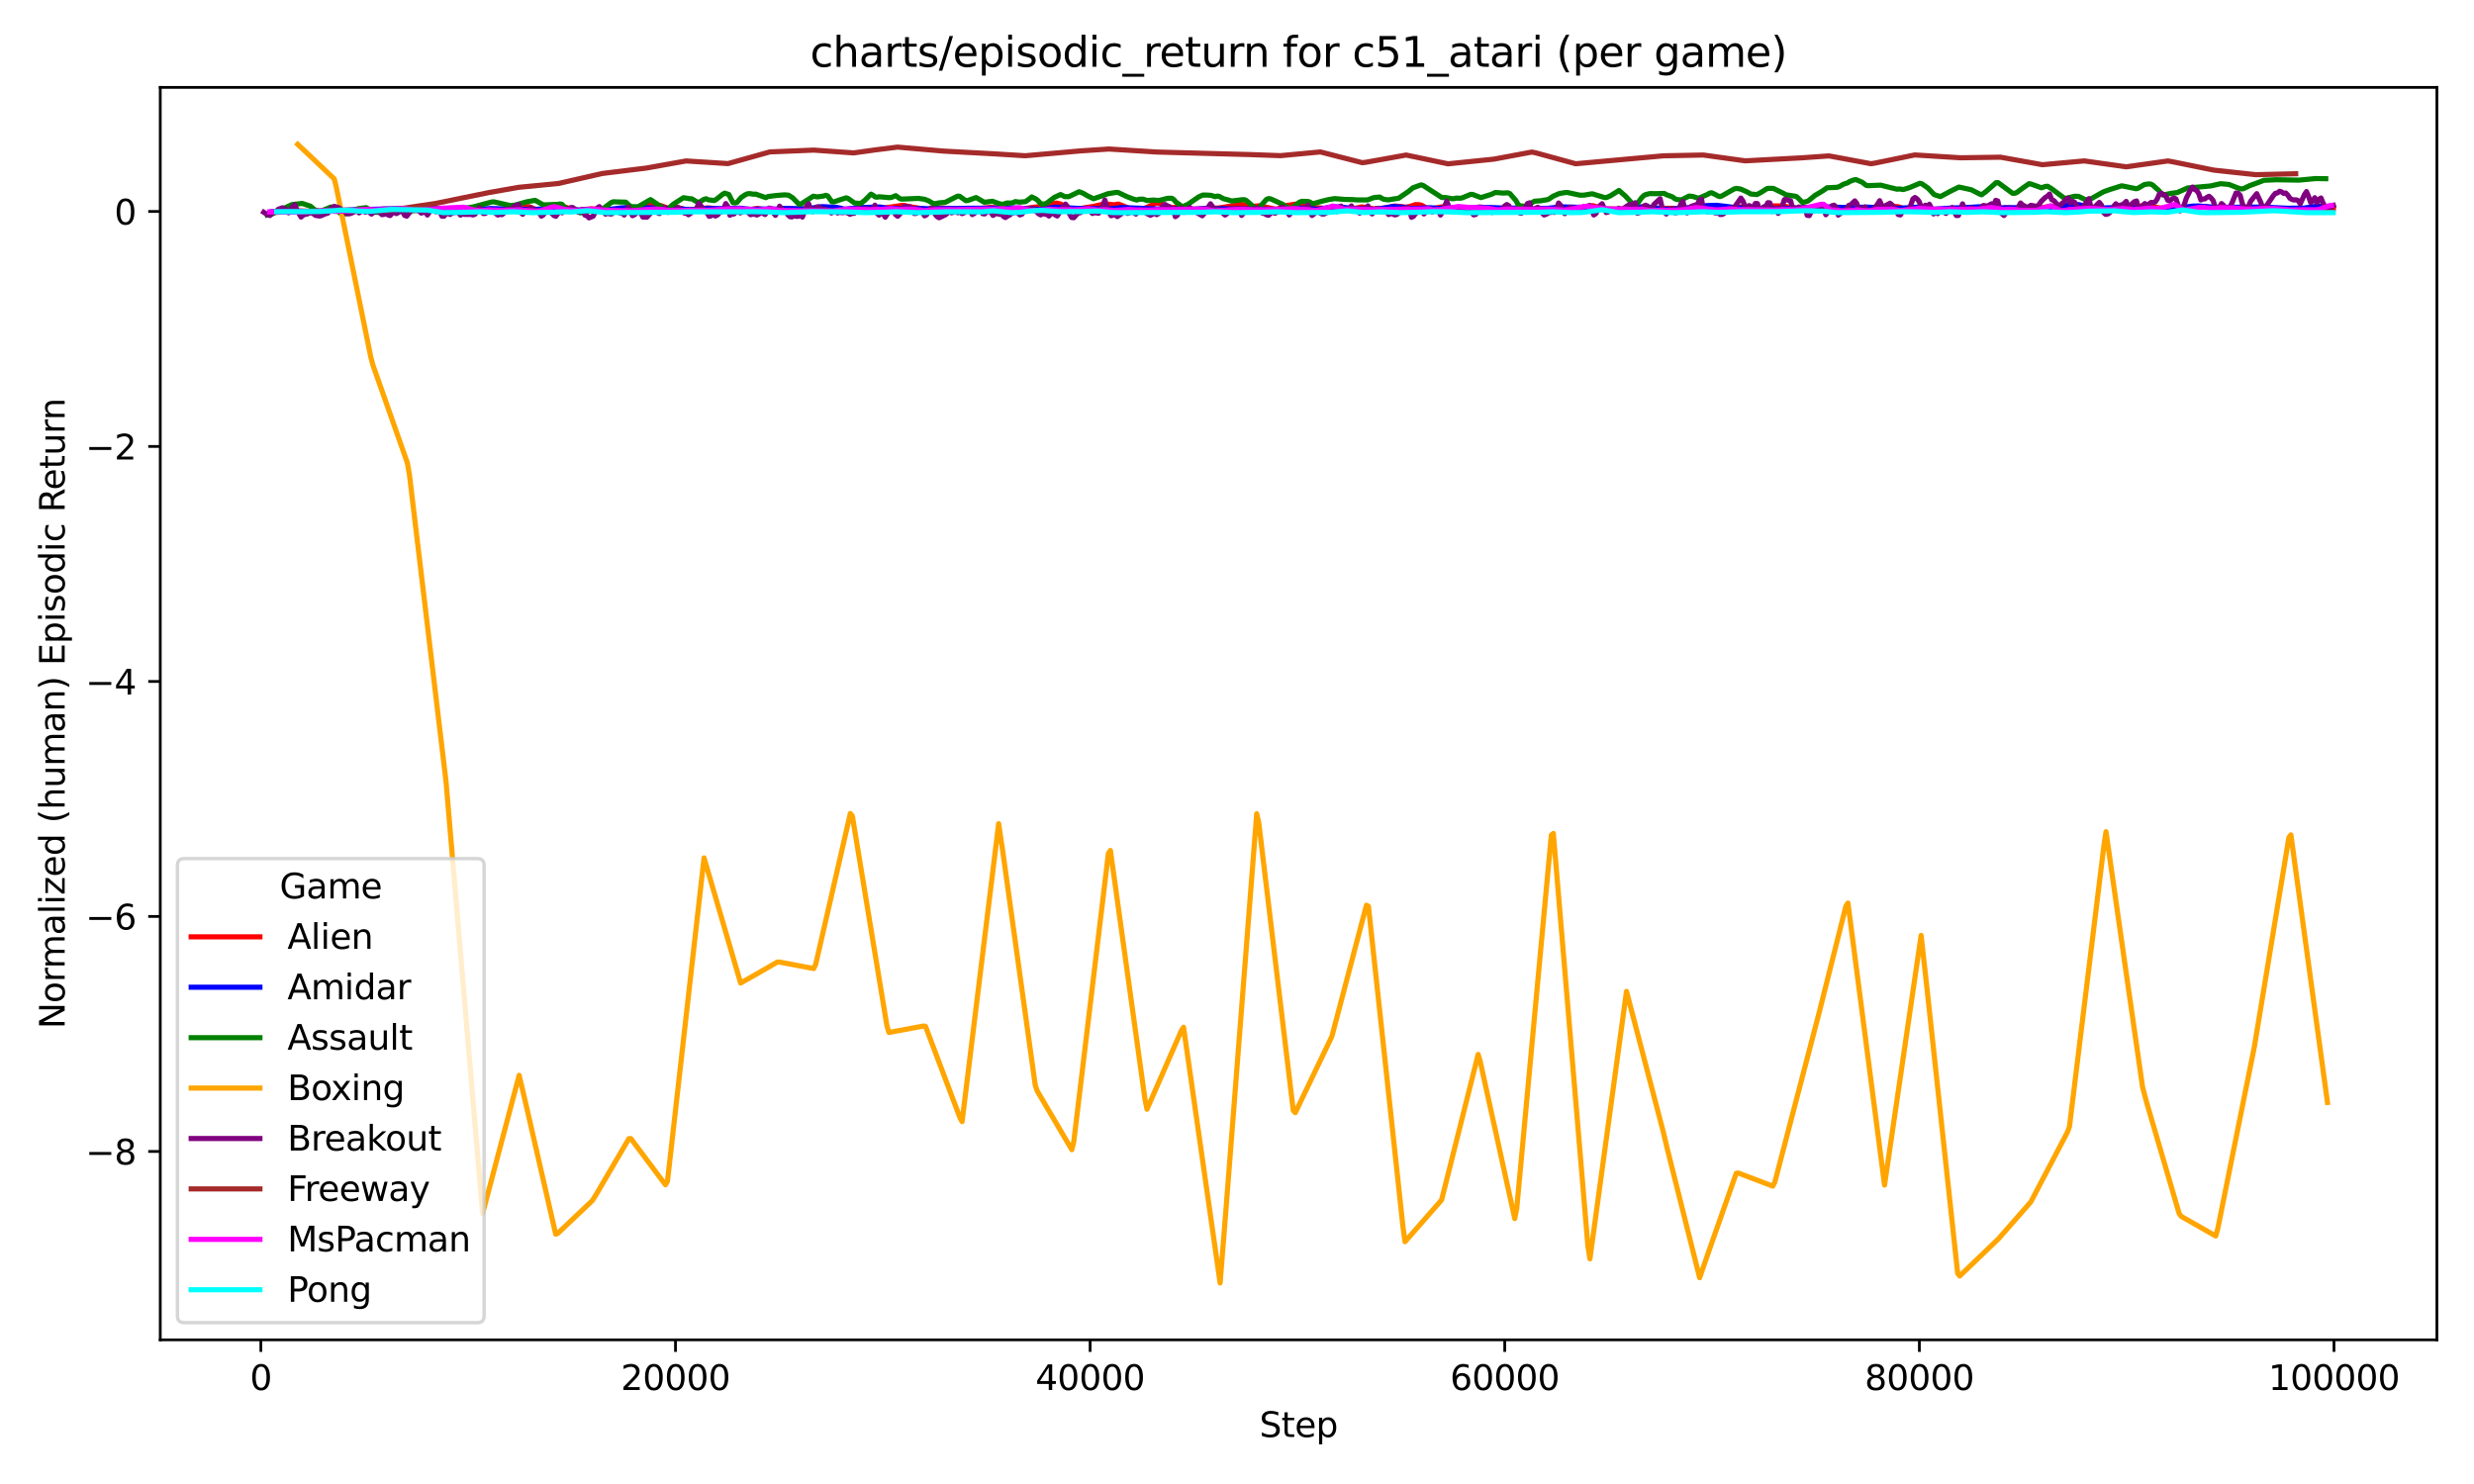 <?xml version="1.0" encoding="utf-8" standalone="no"?>
<!DOCTYPE svg PUBLIC "-//W3C//DTD SVG 1.1//EN"
  "http://www.w3.org/Graphics/SVG/1.1/DTD/svg11.dtd">
<svg xmlns:xlink="http://www.w3.org/1999/xlink" width="720pt" height="432pt" viewBox="0 0 720 432" xmlns="http://www.w3.org/2000/svg" version="1.1">
 <defs>
  <style type="text/css">*{stroke-linejoin: round; stroke-linecap: butt}</style>
 </defs>
 <g id="figure_1">
  <g id="patch_1">
   <path d="M 0 432 
L 720 432 
L 720 0 
L 0 0 
z
" style="fill: #ffffff"/>
  </g>
  <g id="axes_1">
   <g id="patch_2">
    <path d="M 46.64 390.04 
L 709.2 390.04 
L 709.2 25.44 
L 46.64 25.44 
z
" style="fill: #ffffff"/>
   </g>
   <g id="matplotlib.axis_1">
    <g id="xtick_1">
     <g id="line2d_1">
      <defs>
       <path id="me67f2c90c3" d="M 0 0 
L 0 3.5 
" style="stroke: #000000; stroke-width: 0.8"/>
      </defs>
      <g>
       <use xlink:href="#me67f2c90c3" x="75.918" y="390.04" style="stroke: #000000; stroke-width: 0.8"/>
      </g>
     </g>
     <g id="text_1">
      <!-- 0 -->
      <g transform="translate(72.736 404.638) scale(0.1 -0.1)">
       <defs>
        <path id="DejaVuSans-30" d="M 2034 4250 
Q 1547 4250 1301 3770 
Q 1056 3291 1056 2328 
Q 1056 1369 1301 889 
Q 1547 409 2034 409 
Q 2525 409 2770 889 
Q 3016 1369 3016 2328 
Q 3016 3291 2770 3770 
Q 2525 4250 2034 4250 
z
M 2034 4750 
Q 2819 4750 3233 4129 
Q 3647 3509 3647 2328 
Q 3647 1150 3233 529 
Q 2819 -91 2034 -91 
Q 1250 -91 836 529 
Q 422 1150 422 2328 
Q 422 3509 836 4129 
Q 1250 4750 2034 4750 
z
" transform="scale(0.016)"/>
       </defs>
       <use xlink:href="#DejaVuSans-30"/>
      </g>
     </g>
    </g>
    <g id="xtick_2">
     <g id="line2d_2">
      <g>
       <use xlink:href="#me67f2c90c3" x="196.585" y="390.04" style="stroke: #000000; stroke-width: 0.8"/>
      </g>
     </g>
     <g id="text_2">
      <!-- 20000 -->
      <g transform="translate(180.678 404.638) scale(0.1 -0.1)">
       <defs>
        <path id="DejaVuSans-32" d="M 1228 531 
L 3431 531 
L 3431 0 
L 469 0 
L 469 531 
Q 828 903 1448 1529 
Q 2069 2156 2228 2338 
Q 2531 2678 2651 2914 
Q 2772 3150 2772 3378 
Q 2772 3750 2511 3984 
Q 2250 4219 1831 4219 
Q 1534 4219 1204 4116 
Q 875 4013 500 3803 
L 500 4441 
Q 881 4594 1212 4672 
Q 1544 4750 1819 4750 
Q 2544 4750 2975 4387 
Q 3406 4025 3406 3419 
Q 3406 3131 3298 2873 
Q 3191 2616 2906 2266 
Q 2828 2175 2409 1742 
Q 1991 1309 1228 531 
z
" transform="scale(0.016)"/>
       </defs>
       <use xlink:href="#DejaVuSans-32"/>
       <use xlink:href="#DejaVuSans-30" transform="translate(63.623 0)"/>
       <use xlink:href="#DejaVuSans-30" transform="translate(127.246 0)"/>
       <use xlink:href="#DejaVuSans-30" transform="translate(190.869 0)"/>
       <use xlink:href="#DejaVuSans-30" transform="translate(254.492 0)"/>
      </g>
     </g>
    </g>
    <g id="xtick_3">
     <g id="line2d_3">
      <g>
       <use xlink:href="#me67f2c90c3" x="317.252" y="390.04" style="stroke: #000000; stroke-width: 0.8"/>
      </g>
     </g>
     <g id="text_3">
      <!-- 40000 -->
      <g transform="translate(301.345 404.638) scale(0.1 -0.1)">
       <defs>
        <path id="DejaVuSans-34" d="M 2419 4116 
L 825 1625 
L 2419 1625 
L 2419 4116 
z
M 2253 4666 
L 3047 4666 
L 3047 1625 
L 3713 1625 
L 3713 1100 
L 3047 1100 
L 3047 0 
L 2419 0 
L 2419 1100 
L 313 1100 
L 313 1709 
L 2253 4666 
z
" transform="scale(0.016)"/>
       </defs>
       <use xlink:href="#DejaVuSans-34"/>
       <use xlink:href="#DejaVuSans-30" transform="translate(63.623 0)"/>
       <use xlink:href="#DejaVuSans-30" transform="translate(127.246 0)"/>
       <use xlink:href="#DejaVuSans-30" transform="translate(190.869 0)"/>
       <use xlink:href="#DejaVuSans-30" transform="translate(254.492 0)"/>
      </g>
     </g>
    </g>
    <g id="xtick_4">
     <g id="line2d_4">
      <g>
       <use xlink:href="#me67f2c90c3" x="437.919" y="390.04" style="stroke: #000000; stroke-width: 0.8"/>
      </g>
     </g>
     <g id="text_4">
      <!-- 60000 -->
      <g transform="translate(422.012 404.638) scale(0.1 -0.1)">
       <defs>
        <path id="DejaVuSans-36" d="M 2113 2584 
Q 1688 2584 1439 2293 
Q 1191 2003 1191 1497 
Q 1191 994 1439 701 
Q 1688 409 2113 409 
Q 2538 409 2786 701 
Q 3034 994 3034 1497 
Q 3034 2003 2786 2293 
Q 2538 2584 2113 2584 
z
M 3366 4563 
L 3366 3988 
Q 3128 4100 2886 4159 
Q 2644 4219 2406 4219 
Q 1781 4219 1451 3797 
Q 1122 3375 1075 2522 
Q 1259 2794 1537 2939 
Q 1816 3084 2150 3084 
Q 2853 3084 3261 2657 
Q 3669 2231 3669 1497 
Q 3669 778 3244 343 
Q 2819 -91 2113 -91 
Q 1303 -91 875 529 
Q 447 1150 447 2328 
Q 447 3434 972 4092 
Q 1497 4750 2381 4750 
Q 2619 4750 2861 4703 
Q 3103 4656 3366 4563 
z
" transform="scale(0.016)"/>
       </defs>
       <use xlink:href="#DejaVuSans-36"/>
       <use xlink:href="#DejaVuSans-30" transform="translate(63.623 0)"/>
       <use xlink:href="#DejaVuSans-30" transform="translate(127.246 0)"/>
       <use xlink:href="#DejaVuSans-30" transform="translate(190.869 0)"/>
       <use xlink:href="#DejaVuSans-30" transform="translate(254.492 0)"/>
      </g>
     </g>
    </g>
    <g id="xtick_5">
     <g id="line2d_5">
      <g>
       <use xlink:href="#me67f2c90c3" x="558.586" y="390.04" style="stroke: #000000; stroke-width: 0.8"/>
      </g>
     </g>
     <g id="text_5">
      <!-- 80000 -->
      <g transform="translate(542.679 404.638) scale(0.1 -0.1)">
       <defs>
        <path id="DejaVuSans-38" d="M 2034 2216 
Q 1584 2216 1326 1975 
Q 1069 1734 1069 1313 
Q 1069 891 1326 650 
Q 1584 409 2034 409 
Q 2484 409 2743 651 
Q 3003 894 3003 1313 
Q 3003 1734 2745 1975 
Q 2488 2216 2034 2216 
z
M 1403 2484 
Q 997 2584 770 2862 
Q 544 3141 544 3541 
Q 544 4100 942 4425 
Q 1341 4750 2034 4750 
Q 2731 4750 3128 4425 
Q 3525 4100 3525 3541 
Q 3525 3141 3298 2862 
Q 3072 2584 2669 2484 
Q 3125 2378 3379 2068 
Q 3634 1759 3634 1313 
Q 3634 634 3220 271 
Q 2806 -91 2034 -91 
Q 1263 -91 848 271 
Q 434 634 434 1313 
Q 434 1759 690 2068 
Q 947 2378 1403 2484 
z
M 1172 3481 
Q 1172 3119 1398 2916 
Q 1625 2713 2034 2713 
Q 2441 2713 2670 2916 
Q 2900 3119 2900 3481 
Q 2900 3844 2670 4047 
Q 2441 4250 2034 4250 
Q 1625 4250 1398 4047 
Q 1172 3844 1172 3481 
z
" transform="scale(0.016)"/>
       </defs>
       <use xlink:href="#DejaVuSans-38"/>
       <use xlink:href="#DejaVuSans-30" transform="translate(63.623 0)"/>
       <use xlink:href="#DejaVuSans-30" transform="translate(127.246 0)"/>
       <use xlink:href="#DejaVuSans-30" transform="translate(190.869 0)"/>
       <use xlink:href="#DejaVuSans-30" transform="translate(254.492 0)"/>
      </g>
     </g>
    </g>
    <g id="xtick_6">
     <g id="line2d_6">
      <g>
       <use xlink:href="#me67f2c90c3" x="679.253" y="390.04" style="stroke: #000000; stroke-width: 0.8"/>
      </g>
     </g>
     <g id="text_6">
      <!-- 100000 -->
      <g transform="translate(660.165 404.638) scale(0.1 -0.1)">
       <defs>
        <path id="DejaVuSans-31" d="M 794 531 
L 1825 531 
L 1825 4091 
L 703 3866 
L 703 4441 
L 1819 4666 
L 2450 4666 
L 2450 531 
L 3481 531 
L 3481 0 
L 794 0 
L 794 531 
z
" transform="scale(0.016)"/>
       </defs>
       <use xlink:href="#DejaVuSans-31"/>
       <use xlink:href="#DejaVuSans-30" transform="translate(63.623 0)"/>
       <use xlink:href="#DejaVuSans-30" transform="translate(127.246 0)"/>
       <use xlink:href="#DejaVuSans-30" transform="translate(190.869 0)"/>
       <use xlink:href="#DejaVuSans-30" transform="translate(254.492 0)"/>
       <use xlink:href="#DejaVuSans-30" transform="translate(318.115 0)"/>
      </g>
     </g>
    </g>
    <g id="text_7">
     <!-- Step -->
     <g transform="translate(366.535 418.317) scale(0.1 -0.1)">
      <defs>
       <path id="DejaVuSans-53" d="M 3425 4513 
L 3425 3897 
Q 3066 4069 2747 4153 
Q 2428 4238 2131 4238 
Q 1616 4238 1336 4038 
Q 1056 3838 1056 3469 
Q 1056 3159 1242 3001 
Q 1428 2844 1947 2747 
L 2328 2669 
Q 3034 2534 3370 2195 
Q 3706 1856 3706 1288 
Q 3706 609 3251 259 
Q 2797 -91 1919 -91 
Q 1588 -91 1214 -16 
Q 841 59 441 206 
L 441 856 
Q 825 641 1194 531 
Q 1563 422 1919 422 
Q 2459 422 2753 634 
Q 3047 847 3047 1241 
Q 3047 1584 2836 1778 
Q 2625 1972 2144 2069 
L 1759 2144 
Q 1053 2284 737 2584 
Q 422 2884 422 3419 
Q 422 4038 858 4394 
Q 1294 4750 2059 4750 
Q 2388 4750 2728 4690 
Q 3069 4631 3425 4513 
z
" transform="scale(0.016)"/>
       <path id="DejaVuSans-74" d="M 1172 4494 
L 1172 3500 
L 2356 3500 
L 2356 3053 
L 1172 3053 
L 1172 1153 
Q 1172 725 1289 603 
Q 1406 481 1766 481 
L 2356 481 
L 2356 0 
L 1766 0 
Q 1100 0 847 248 
Q 594 497 594 1153 
L 594 3053 
L 172 3053 
L 172 3500 
L 594 3500 
L 594 4494 
L 1172 4494 
z
" transform="scale(0.016)"/>
       <path id="DejaVuSans-65" d="M 3597 1894 
L 3597 1613 
L 953 1613 
Q 991 1019 1311 708 
Q 1631 397 2203 397 
Q 2534 397 2845 478 
Q 3156 559 3463 722 
L 3463 178 
Q 3153 47 2828 -22 
Q 2503 -91 2169 -91 
Q 1331 -91 842 396 
Q 353 884 353 1716 
Q 353 2575 817 3079 
Q 1281 3584 2069 3584 
Q 2775 3584 3186 3129 
Q 3597 2675 3597 1894 
z
M 3022 2063 
Q 3016 2534 2758 2815 
Q 2500 3097 2075 3097 
Q 1594 3097 1305 2825 
Q 1016 2553 972 2059 
L 3022 2063 
z
" transform="scale(0.016)"/>
       <path id="DejaVuSans-70" d="M 1159 525 
L 1159 -1331 
L 581 -1331 
L 581 3500 
L 1159 3500 
L 1159 2969 
Q 1341 3281 1617 3432 
Q 1894 3584 2278 3584 
Q 2916 3584 3314 3078 
Q 3713 2572 3713 1747 
Q 3713 922 3314 415 
Q 2916 -91 2278 -91 
Q 1894 -91 1617 61 
Q 1341 213 1159 525 
z
M 3116 1747 
Q 3116 2381 2855 2742 
Q 2594 3103 2138 3103 
Q 1681 3103 1420 2742 
Q 1159 2381 1159 1747 
Q 1159 1113 1420 752 
Q 1681 391 2138 391 
Q 2594 391 2855 752 
Q 3116 1113 3116 1747 
z
" transform="scale(0.016)"/>
      </defs>
      <use xlink:href="#DejaVuSans-53"/>
      <use xlink:href="#DejaVuSans-74" transform="translate(63.477 0)"/>
      <use xlink:href="#DejaVuSans-65" transform="translate(102.686 0)"/>
      <use xlink:href="#DejaVuSans-70" transform="translate(164.209 0)"/>
     </g>
    </g>
   </g>
   <g id="matplotlib.axis_2">
    <g id="ytick_1">
     <g id="line2d_7">
      <defs>
       <path id="m5a53bc4632" d="M 0 0 
L -3.5 0 
" style="stroke: #000000; stroke-width: 0.8"/>
      </defs>
      <g>
       <use xlink:href="#m5a53bc4632" x="46.64" y="335.189" style="stroke: #000000; stroke-width: 0.8"/>
      </g>
     </g>
     <g id="text_8">
      <!-- −8 -->
      <g transform="translate(24.898 338.988) scale(0.1 -0.1)">
       <defs>
        <path id="DejaVuSans-2212" d="M 678 2272 
L 4684 2272 
L 4684 1741 
L 678 1741 
L 678 2272 
z
" transform="scale(0.016)"/>
       </defs>
       <use xlink:href="#DejaVuSans-2212"/>
       <use xlink:href="#DejaVuSans-38" transform="translate(83.789 0)"/>
      </g>
     </g>
    </g>
    <g id="ytick_2">
     <g id="line2d_8">
      <g>
       <use xlink:href="#m5a53bc4632" x="46.64" y="266.781" style="stroke: #000000; stroke-width: 0.8"/>
      </g>
     </g>
     <g id="text_9">
      <!-- −6 -->
      <g transform="translate(24.898 270.58) scale(0.1 -0.1)">
       <use xlink:href="#DejaVuSans-2212"/>
       <use xlink:href="#DejaVuSans-36" transform="translate(83.789 0)"/>
      </g>
     </g>
    </g>
    <g id="ytick_3">
     <g id="line2d_9">
      <g>
       <use xlink:href="#m5a53bc4632" x="46.64" y="198.373" style="stroke: #000000; stroke-width: 0.8"/>
      </g>
     </g>
     <g id="text_10">
      <!-- −4 -->
      <g transform="translate(24.898 202.173) scale(0.1 -0.1)">
       <use xlink:href="#DejaVuSans-2212"/>
       <use xlink:href="#DejaVuSans-34" transform="translate(83.789 0)"/>
      </g>
     </g>
    </g>
    <g id="ytick_4">
     <g id="line2d_10">
      <g>
       <use xlink:href="#m5a53bc4632" x="46.64" y="129.966" style="stroke: #000000; stroke-width: 0.8"/>
      </g>
     </g>
     <g id="text_11">
      <!-- −2 -->
      <g transform="translate(24.898 133.765) scale(0.1 -0.1)">
       <use xlink:href="#DejaVuSans-2212"/>
       <use xlink:href="#DejaVuSans-32" transform="translate(83.789 0)"/>
      </g>
     </g>
    </g>
    <g id="ytick_5">
     <g id="line2d_11">
      <g>
       <use xlink:href="#m5a53bc4632" x="46.64" y="61.558" style="stroke: #000000; stroke-width: 0.8"/>
      </g>
     </g>
     <g id="text_12">
      <!-- 0 -->
      <g transform="translate(33.278 65.357) scale(0.1 -0.1)">
       <use xlink:href="#DejaVuSans-30"/>
      </g>
     </g>
    </g>
    <g id="text_13">
     <!-- Normalized (human) Episodic Return -->
     <g transform="translate(18.818 299.495) rotate(-90) scale(0.1 -0.1)">
      <defs>
       <path id="DejaVuSans-4e" d="M 628 4666 
L 1478 4666 
L 3547 763 
L 3547 4666 
L 4159 4666 
L 4159 0 
L 3309 0 
L 1241 3903 
L 1241 0 
L 628 0 
L 628 4666 
z
" transform="scale(0.016)"/>
       <path id="DejaVuSans-6f" d="M 1959 3097 
Q 1497 3097 1228 2736 
Q 959 2375 959 1747 
Q 959 1119 1226 758 
Q 1494 397 1959 397 
Q 2419 397 2687 759 
Q 2956 1122 2956 1747 
Q 2956 2369 2687 2733 
Q 2419 3097 1959 3097 
z
M 1959 3584 
Q 2709 3584 3137 3096 
Q 3566 2609 3566 1747 
Q 3566 888 3137 398 
Q 2709 -91 1959 -91 
Q 1206 -91 779 398 
Q 353 888 353 1747 
Q 353 2609 779 3096 
Q 1206 3584 1959 3584 
z
" transform="scale(0.016)"/>
       <path id="DejaVuSans-72" d="M 2631 2963 
Q 2534 3019 2420 3045 
Q 2306 3072 2169 3072 
Q 1681 3072 1420 2755 
Q 1159 2438 1159 1844 
L 1159 0 
L 581 0 
L 581 3500 
L 1159 3500 
L 1159 2956 
Q 1341 3275 1631 3429 
Q 1922 3584 2338 3584 
Q 2397 3584 2469 3576 
Q 2541 3569 2628 3553 
L 2631 2963 
z
" transform="scale(0.016)"/>
       <path id="DejaVuSans-6d" d="M 3328 2828 
Q 3544 3216 3844 3400 
Q 4144 3584 4550 3584 
Q 5097 3584 5394 3201 
Q 5691 2819 5691 2113 
L 5691 0 
L 5113 0 
L 5113 2094 
Q 5113 2597 4934 2840 
Q 4756 3084 4391 3084 
Q 3944 3084 3684 2787 
Q 3425 2491 3425 1978 
L 3425 0 
L 2847 0 
L 2847 2094 
Q 2847 2600 2669 2842 
Q 2491 3084 2119 3084 
Q 1678 3084 1418 2786 
Q 1159 2488 1159 1978 
L 1159 0 
L 581 0 
L 581 3500 
L 1159 3500 
L 1159 2956 
Q 1356 3278 1631 3431 
Q 1906 3584 2284 3584 
Q 2666 3584 2933 3390 
Q 3200 3197 3328 2828 
z
" transform="scale(0.016)"/>
       <path id="DejaVuSans-61" d="M 2194 1759 
Q 1497 1759 1228 1600 
Q 959 1441 959 1056 
Q 959 750 1161 570 
Q 1363 391 1709 391 
Q 2188 391 2477 730 
Q 2766 1069 2766 1631 
L 2766 1759 
L 2194 1759 
z
M 3341 1997 
L 3341 0 
L 2766 0 
L 2766 531 
Q 2569 213 2275 61 
Q 1981 -91 1556 -91 
Q 1019 -91 701 211 
Q 384 513 384 1019 
Q 384 1609 779 1909 
Q 1175 2209 1959 2209 
L 2766 2209 
L 2766 2266 
Q 2766 2663 2505 2880 
Q 2244 3097 1772 3097 
Q 1472 3097 1187 3025 
Q 903 2953 641 2809 
L 641 3341 
Q 956 3463 1253 3523 
Q 1550 3584 1831 3584 
Q 2591 3584 2966 3190 
Q 3341 2797 3341 1997 
z
" transform="scale(0.016)"/>
       <path id="DejaVuSans-6c" d="M 603 4863 
L 1178 4863 
L 1178 0 
L 603 0 
L 603 4863 
z
" transform="scale(0.016)"/>
       <path id="DejaVuSans-69" d="M 603 3500 
L 1178 3500 
L 1178 0 
L 603 0 
L 603 3500 
z
M 603 4863 
L 1178 4863 
L 1178 4134 
L 603 4134 
L 603 4863 
z
" transform="scale(0.016)"/>
       <path id="DejaVuSans-7a" d="M 353 3500 
L 3084 3500 
L 3084 2975 
L 922 459 
L 3084 459 
L 3084 0 
L 275 0 
L 275 525 
L 2438 3041 
L 353 3041 
L 353 3500 
z
" transform="scale(0.016)"/>
       <path id="DejaVuSans-64" d="M 2906 2969 
L 2906 4863 
L 3481 4863 
L 3481 0 
L 2906 0 
L 2906 525 
Q 2725 213 2448 61 
Q 2172 -91 1784 -91 
Q 1150 -91 751 415 
Q 353 922 353 1747 
Q 353 2572 751 3078 
Q 1150 3584 1784 3584 
Q 2172 3584 2448 3432 
Q 2725 3281 2906 2969 
z
M 947 1747 
Q 947 1113 1208 752 
Q 1469 391 1925 391 
Q 2381 391 2643 752 
Q 2906 1113 2906 1747 
Q 2906 2381 2643 2742 
Q 2381 3103 1925 3103 
Q 1469 3103 1208 2742 
Q 947 2381 947 1747 
z
" transform="scale(0.016)"/>
       <path id="DejaVuSans-20" transform="scale(0.016)"/>
       <path id="DejaVuSans-28" d="M 1984 4856 
Q 1566 4138 1362 3434 
Q 1159 2731 1159 2009 
Q 1159 1288 1364 580 
Q 1569 -128 1984 -844 
L 1484 -844 
Q 1016 -109 783 600 
Q 550 1309 550 2009 
Q 550 2706 781 3412 
Q 1013 4119 1484 4856 
L 1984 4856 
z
" transform="scale(0.016)"/>
       <path id="DejaVuSans-68" d="M 3513 2113 
L 3513 0 
L 2938 0 
L 2938 2094 
Q 2938 2591 2744 2837 
Q 2550 3084 2163 3084 
Q 1697 3084 1428 2787 
Q 1159 2491 1159 1978 
L 1159 0 
L 581 0 
L 581 4863 
L 1159 4863 
L 1159 2956 
Q 1366 3272 1645 3428 
Q 1925 3584 2291 3584 
Q 2894 3584 3203 3211 
Q 3513 2838 3513 2113 
z
" transform="scale(0.016)"/>
       <path id="DejaVuSans-75" d="M 544 1381 
L 544 3500 
L 1119 3500 
L 1119 1403 
Q 1119 906 1312 657 
Q 1506 409 1894 409 
Q 2359 409 2629 706 
Q 2900 1003 2900 1516 
L 2900 3500 
L 3475 3500 
L 3475 0 
L 2900 0 
L 2900 538 
Q 2691 219 2414 64 
Q 2138 -91 1772 -91 
Q 1169 -91 856 284 
Q 544 659 544 1381 
z
M 1991 3584 
L 1991 3584 
z
" transform="scale(0.016)"/>
       <path id="DejaVuSans-6e" d="M 3513 2113 
L 3513 0 
L 2938 0 
L 2938 2094 
Q 2938 2591 2744 2837 
Q 2550 3084 2163 3084 
Q 1697 3084 1428 2787 
Q 1159 2491 1159 1978 
L 1159 0 
L 581 0 
L 581 3500 
L 1159 3500 
L 1159 2956 
Q 1366 3272 1645 3428 
Q 1925 3584 2291 3584 
Q 2894 3584 3203 3211 
Q 3513 2838 3513 2113 
z
" transform="scale(0.016)"/>
       <path id="DejaVuSans-29" d="M 513 4856 
L 1013 4856 
Q 1481 4119 1714 3412 
Q 1947 2706 1947 2009 
Q 1947 1309 1714 600 
Q 1481 -109 1013 -844 
L 513 -844 
Q 928 -128 1133 580 
Q 1338 1288 1338 2009 
Q 1338 2731 1133 3434 
Q 928 4138 513 4856 
z
" transform="scale(0.016)"/>
       <path id="DejaVuSans-45" d="M 628 4666 
L 3578 4666 
L 3578 4134 
L 1259 4134 
L 1259 2753 
L 3481 2753 
L 3481 2222 
L 1259 2222 
L 1259 531 
L 3634 531 
L 3634 0 
L 628 0 
L 628 4666 
z
" transform="scale(0.016)"/>
       <path id="DejaVuSans-73" d="M 2834 3397 
L 2834 2853 
Q 2591 2978 2328 3040 
Q 2066 3103 1784 3103 
Q 1356 3103 1142 2972 
Q 928 2841 928 2578 
Q 928 2378 1081 2264 
Q 1234 2150 1697 2047 
L 1894 2003 
Q 2506 1872 2764 1633 
Q 3022 1394 3022 966 
Q 3022 478 2636 193 
Q 2250 -91 1575 -91 
Q 1294 -91 989 -36 
Q 684 19 347 128 
L 347 722 
Q 666 556 975 473 
Q 1284 391 1588 391 
Q 1994 391 2212 530 
Q 2431 669 2431 922 
Q 2431 1156 2273 1281 
Q 2116 1406 1581 1522 
L 1381 1569 
Q 847 1681 609 1914 
Q 372 2147 372 2553 
Q 372 3047 722 3315 
Q 1072 3584 1716 3584 
Q 2034 3584 2315 3537 
Q 2597 3491 2834 3397 
z
" transform="scale(0.016)"/>
       <path id="DejaVuSans-63" d="M 3122 3366 
L 3122 2828 
Q 2878 2963 2633 3030 
Q 2388 3097 2138 3097 
Q 1578 3097 1268 2742 
Q 959 2388 959 1747 
Q 959 1106 1268 751 
Q 1578 397 2138 397 
Q 2388 397 2633 464 
Q 2878 531 3122 666 
L 3122 134 
Q 2881 22 2623 -34 
Q 2366 -91 2075 -91 
Q 1284 -91 818 406 
Q 353 903 353 1747 
Q 353 2603 823 3093 
Q 1294 3584 2113 3584 
Q 2378 3584 2631 3529 
Q 2884 3475 3122 3366 
z
" transform="scale(0.016)"/>
       <path id="DejaVuSans-52" d="M 2841 2188 
Q 3044 2119 3236 1894 
Q 3428 1669 3622 1275 
L 4263 0 
L 3584 0 
L 2988 1197 
Q 2756 1666 2539 1819 
Q 2322 1972 1947 1972 
L 1259 1972 
L 1259 0 
L 628 0 
L 628 4666 
L 2053 4666 
Q 2853 4666 3247 4331 
Q 3641 3997 3641 3322 
Q 3641 2881 3436 2590 
Q 3231 2300 2841 2188 
z
M 1259 4147 
L 1259 2491 
L 2053 2491 
Q 2509 2491 2742 2702 
Q 2975 2913 2975 3322 
Q 2975 3731 2742 3939 
Q 2509 4147 2053 4147 
L 1259 4147 
z
" transform="scale(0.016)"/>
      </defs>
      <use xlink:href="#DejaVuSans-4e"/>
      <use xlink:href="#DejaVuSans-6f" transform="translate(74.805 0)"/>
      <use xlink:href="#DejaVuSans-72" transform="translate(135.986 0)"/>
      <use xlink:href="#DejaVuSans-6d" transform="translate(175.35 0)"/>
      <use xlink:href="#DejaVuSans-61" transform="translate(272.762 0)"/>
      <use xlink:href="#DejaVuSans-6c" transform="translate(334.041 0)"/>
      <use xlink:href="#DejaVuSans-69" transform="translate(361.824 0)"/>
      <use xlink:href="#DejaVuSans-7a" transform="translate(389.607 0)"/>
      <use xlink:href="#DejaVuSans-65" transform="translate(442.098 0)"/>
      <use xlink:href="#DejaVuSans-64" transform="translate(503.621 0)"/>
      <use xlink:href="#DejaVuSans-20" transform="translate(567.098 0)"/>
      <use xlink:href="#DejaVuSans-28" transform="translate(598.885 0)"/>
      <use xlink:href="#DejaVuSans-68" transform="translate(637.898 0)"/>
      <use xlink:href="#DejaVuSans-75" transform="translate(701.277 0)"/>
      <use xlink:href="#DejaVuSans-6d" transform="translate(764.656 0)"/>
      <use xlink:href="#DejaVuSans-61" transform="translate(862.068 0)"/>
      <use xlink:href="#DejaVuSans-6e" transform="translate(923.348 0)"/>
      <use xlink:href="#DejaVuSans-29" transform="translate(986.727 0)"/>
      <use xlink:href="#DejaVuSans-20" transform="translate(1025.74 0)"/>
      <use xlink:href="#DejaVuSans-45" transform="translate(1057.527 0)"/>
      <use xlink:href="#DejaVuSans-70" transform="translate(1120.711 0)"/>
      <use xlink:href="#DejaVuSans-69" transform="translate(1184.188 0)"/>
      <use xlink:href="#DejaVuSans-73" transform="translate(1211.971 0)"/>
      <use xlink:href="#DejaVuSans-6f" transform="translate(1264.07 0)"/>
      <use xlink:href="#DejaVuSans-64" transform="translate(1325.252 0)"/>
      <use xlink:href="#DejaVuSans-69" transform="translate(1388.729 0)"/>
      <use xlink:href="#DejaVuSans-63" transform="translate(1416.512 0)"/>
      <use xlink:href="#DejaVuSans-20" transform="translate(1471.492 0)"/>
      <use xlink:href="#DejaVuSans-52" transform="translate(1503.279 0)"/>
      <use xlink:href="#DejaVuSans-65" transform="translate(1568.262 0)"/>
      <use xlink:href="#DejaVuSans-74" transform="translate(1629.785 0)"/>
      <use xlink:href="#DejaVuSans-75" transform="translate(1668.994 0)"/>
      <use xlink:href="#DejaVuSans-72" transform="translate(1732.373 0)"/>
      <use xlink:href="#DejaVuSans-6e" transform="translate(1771.736 0)"/>
     </g>
    </g>
   </g>
   <g id="line2d_12">
    <path d="M 79.345 61.855 
L 83.547 61.646 
L 87.149 61.389 
L 89.55 61.471 
L 91.351 61.575 
L 93.152 61.526 
L 94.953 61.311 
L 99.156 61.156 
L 101.557 61.154 
L 107.56 61.194 
L 108.761 61.171 
L 111.763 60.835 
L 117.766 60.96 
L 120.167 60.538 
L 121.368 60.291 
L 123.169 60.494 
L 126.771 60.863 
L 129.172 60.739 
L 131.574 60.862 
L 133.375 60.995 
L 137.577 61.099 
L 141.779 61.24 
L 145.982 61.133 
L 147.783 61.13 
L 150.184 60.844 
L 153.186 60.175 
L 153.786 60.112 
L 156.788 61.279 
L 157.388 61.348 
L 160.99 61.021 
L 162.191 60.741 
L 164.592 60.295 
L 166.993 61.271 
L 168.794 61.119 
L 171.796 60.789 
L 177.199 60.954 
L 178.4 60.905 
L 180.201 60.863 
L 181.401 60.735 
L 182.602 60.541 
L 185.003 60.626 
L 185.604 60.553 
L 188.005 59.543 
L 191.007 59.739 
L 191.607 59.69 
L 192.808 60.022 
L 194.609 60.708 
L 196.41 60.373 
L 197.01 60.363 
L 198.211 60.661 
L 199.411 60.99 
L 200.612 61.077 
L 201.813 60.978 
L 206.015 60.512 
L 207.216 60.626 
L 209.017 60.929 
L 213.219 61.027 
L 214.42 61.097 
L 215.62 61.025 
L 218.022 61.019 
L 220.423 60.673 
L 222.224 60.971 
L 223.425 61.169 
L 224.625 61.106 
L 229.428 60.642 
L 231.829 61.137 
L 232.43 61.263 
L 234.831 60.871 
L 236.032 60.71 
L 247.438 61.029 
L 251.04 61.081 
L 252.841 60.905 
L 255.843 60.456 
L 257.644 60.483 
L 259.445 60.246 
L 262.446 59.794 
L 263.047 59.793 
L 264.848 60.182 
L 269.65 60.962 
L 272.052 60.614 
L 273.252 60.535 
L 281.657 60.965 
L 284.659 60.742 
L 287.06 60.501 
L 288.261 60.363 
L 294.864 60.859 
L 297.266 60.849 
L 302.669 60.103 
L 307.471 59.112 
L 308.672 59.395 
L 311.073 60.676 
L 312.274 61.034 
L 314.675 60.665 
L 318.277 60.075 
L 321.279 59.362 
L 324.281 59.606 
L 325.481 59.391 
L 327.883 60.34 
L 328.483 60.651 
L 329.684 60.863 
L 331.485 60.98 
L 332.085 60.997 
L 333.886 60.324 
L 336.287 59.159 
L 336.888 59.071 
L 341.09 60.432 
L 343.491 60.303 
L 347.093 60.887 
L 350.695 60.77 
L 353.697 60.592 
L 354.898 60.521 
L 359.7 59.746 
L 360.901 59.462 
L 362.102 59.614 
L 364.503 60.106 
L 366.304 59.903 
L 371.107 60.867 
L 371.707 60.823 
L 373.508 60.213 
L 374.709 59.777 
L 378.311 59.25 
L 380.112 59.743 
L 381.312 60.24 
L 382.513 60.42 
L 387.316 60.763 
L 390.317 60.821 
L 392.719 60.944 
L 394.52 60.609 
L 396.321 60.22 
L 399.923 60.798 
L 402.924 60.561 
L 405.926 59.963 
L 409.528 60.338 
L 411.329 59.766 
L 411.929 59.557 
L 413.13 59.592 
L 413.73 59.753 
L 415.531 60.768 
L 416.132 60.808 
L 419.133 60.323 
L 419.734 60.193 
L 422.735 60.635 
L 423.936 60.786 
L 425.137 60.788 
L 426.938 60.887 
L 428.739 60.549 
L 430.54 60.246 
L 431.14 60.286 
L 433.541 61.212 
L 434.742 61.199 
L 440.145 60.764 
L 441.346 60.839 
L 443.747 61.068 
L 445.548 60.974 
L 448.55 60.716 
L 450.951 60.823 
L 455.754 60.889 
L 459.356 60.632 
L 463.558 59.863 
L 464.759 60.218 
L 466.56 60.839 
L 468.961 60.829 
L 471.362 60.906 
L 475.565 60.071 
L 478.566 60.851 
L 479.767 60.89 
L 483.969 60.627 
L 490.573 60.675 
L 494.775 60.075 
L 498.377 60.263 
L 499.578 60.421 
L 501.379 60.878 
L 503.18 60.805 
L 506.782 60.18 
L 507.382 60.14 
L 510.984 60.912 
L 512.185 60.832 
L 513.986 60.419 
L 515.787 59.939 
L 518.789 59.933 
L 519.989 60.171 
L 522.391 60.729 
L 525.392 60.889 
L 527.794 61.29 
L 528.994 61.165 
L 531.396 60.781 
L 534.998 60.959 
L 539.8 60.829 
L 541.601 60.994 
L 544.003 61.161 
L 545.203 61.128 
L 549.406 60.312 
L 550.006 60.136 
L 551.807 60.125 
L 552.407 60.18 
L 554.809 60.951 
L 556.61 60.983 
L 558.411 60.742 
L 562.613 61.122 
L 566.815 60.99 
L 568.616 60.992 
L 571.018 60.63 
L 571.618 60.548 
L 579.422 60.994 
L 581.223 60.883 
L 583.625 60.466 
L 584.825 60.485 
L 587.827 60.821 
L 589.028 60.757 
L 592.63 60.818 
L 596.832 59.978 
L 598.033 60.295 
L 599.834 60.387 
L 602.235 59.994 
L 604.036 60.418 
L 605.837 60.898 
L 609.439 60.81 
L 610.64 60.79 
L 614.242 60.909 
L 616.043 60.752 
L 617.844 60.628 
L 619.645 60.473 
L 623.847 59.825 
L 625.048 59.887 
L 628.049 60.465 
L 629.25 60.594 
L 631.051 60.788 
L 634.053 60.974 
L 635.854 60.766 
L 638.855 60.459 
L 641.857 60.116 
L 644.258 60.637 
L 645.459 60.83 
L 648.461 60.717 
L 650.862 61.031 
L 652.663 60.889 
L 654.464 60.793 
L 656.865 60.924 
L 658.666 60.969 
L 662.869 60.709 
L 665.87 61.032 
L 669.472 60.884 
L 671.273 60.932 
L 675.476 60.517 
L 677.877 60.702 
L 679.078 60.8 
L 679.078 60.8 
" clip-path="url(#p815c7c4bed)" style="fill: none; stroke: #ff0000; stroke-width: 1.5; stroke-linecap: square"/>
   </g>
   <g id="line2d_13">
    <path d="M 79.14 61.641 
L 92.935 61.541 
L 102.531 61.097 
L 104.33 60.926 
L 106.13 60.941 
L 107.329 60.938 
L 110.328 60.874 
L 122.324 60.57 
L 126.522 60.706 
L 131.921 60.976 
L 134.32 61.081 
L 136.719 60.924 
L 138.518 60.865 
L 140.317 60.828 
L 142.717 60.701 
L 154.712 60.989 
L 157.711 60.822 
L 161.31 60.549 
L 162.509 60.553 
L 165.508 60.803 
L 166.708 61 
L 168.507 61.137 
L 173.905 60.904 
L 176.304 61.097 
L 178.704 60.803 
L 180.503 60.543 
L 184.102 60.325 
L 194.898 60.708 
L 197.297 60.744 
L 200.896 61.053 
L 204.494 60.682 
L 209.892 60.722 
L 215.29 60.605 
L 218.289 60.93 
L 223.687 60.814 
L 226.087 60.867 
L 227.886 60.679 
L 231.485 60.719 
L 235.083 60.766 
L 238.082 60.286 
L 239.282 60.157 
L 243.48 60.365 
L 245.879 60.888 
L 247.679 60.699 
L 250.078 60.44 
L 256.076 60.253 
L 258.475 60.687 
L 260.874 60.696 
L 263.273 60.979 
L 267.472 60.688 
L 270.471 60.782 
L 275.269 60.716 
L 277.668 60.712 
L 282.466 60.626 
L 289.664 60.603 
L 293.262 60.424 
L 302.859 60.993 
L 304.658 60.713 
L 307.057 60.294 
L 308.257 60.342 
L 310.056 60.467 
L 314.255 60.69 
L 323.251 60.758 
L 324.451 60.678 
L 326.25 60.403 
L 337.646 60.855 
L 341.245 60.762 
L 347.843 60.882 
L 350.842 60.707 
L 359.239 60.807 
L 372.434 60.943 
L 377.232 60.596 
L 380.831 60.538 
L 383.23 60.951 
L 385.629 60.596 
L 388.028 60.177 
L 390.427 60.279 
L 392.227 60.515 
L 394.026 60.812 
L 397.025 60.802 
L 400.024 60.936 
L 401.823 60.73 
L 405.422 60.109 
L 408.421 60.323 
L 410.82 60.712 
L 412.019 60.684 
L 416.218 60.465 
L 418.617 60.669 
L 421.616 60.541 
L 424.015 60.415 
L 433.612 60.399 
L 438.41 60.595 
L 443.208 60.562 
L 446.207 60.838 
L 450.406 60.626 
L 454.604 60.224 
L 460.602 60.373 
L 463.001 60.375 
L 466.6 60.906 
L 472.598 60.908 
L 474.997 60.508 
L 476.796 60.208 
L 479.195 60.254 
L 482.794 60.63 
L 485.193 60.912 
L 486.992 60.841 
L 489.991 60.528 
L 492.39 60.449 
L 496.589 59.852 
L 499.588 59.765 
L 501.987 60.039 
L 504.986 60.424 
L 510.384 60.664 
L 515.182 60.753 
L 518.181 60.778 
L 524.179 60.543 
L 529.577 60.14 
L 535.575 60.358 
L 539.174 60.442 
L 540.973 60.346 
L 543.372 60.295 
L 548.17 60.525 
L 552.369 60.632 
L 555.368 60.47 
L 558.966 60.253 
L 560.166 60.454 
L 562.565 60.907 
L 567.963 60.559 
L 572.762 60.387 
L 576.96 60.14 
L 580.559 60.52 
L 585.357 60.486 
L 587.756 60.439 
L 593.154 60.739 
L 597.952 60.429 
L 602.751 59.403 
L 605.15 59.595 
L 606.349 59.923 
L 609.348 60.595 
L 615.346 60.453 
L 617.745 60.497 
L 623.743 60.341 
L 626.142 60.632 
L 629.141 60.745 
L 633.34 60.646 
L 638.138 59.994 
L 639.937 59.962 
L 644.736 60.358 
L 658.531 60.277 
L 665.728 60.617 
L 670.526 60.57 
L 672.925 60.189 
L 674.725 59.982 
L 678.323 60.11 
L 678.323 60.11 
" clip-path="url(#p815c7c4bed)" style="fill: none; stroke: #0000ff; stroke-width: 1.5; stroke-linecap: square"/>
   </g>
   <g id="line2d_14">
    <path d="M 77.776 62.596 
L 78.975 62.369 
L 84.972 59.559 
L 87.97 59.213 
L 90.369 60.029 
L 91.569 61.067 
L 92.768 61.409 
L 93.368 61.461 
L 96.366 60.251 
L 96.966 60.413 
L 99.364 62.359 
L 99.964 62.374 
L 102.363 61.72 
L 104.162 60.745 
L 106.56 60.449 
L 108.959 61.741 
L 110.758 61.899 
L 113.756 61.238 
L 116.155 61.544 
L 120.353 61.353 
L 123.951 60.961 
L 125.75 61.016 
L 128.149 61.1 
L 129.948 61.22 
L 134.145 60.797 
L 137.743 60.228 
L 143.141 58.788 
L 143.74 58.759 
L 148.538 59.841 
L 149.737 59.739 
L 150.936 59.415 
L 153.335 58.74 
L 155.734 58.313 
L 158.132 59.645 
L 162.33 59.494 
L 162.93 59.38 
L 163.53 59.46 
L 164.729 60.76 
L 165.329 61.026 
L 167.727 61.469 
L 168.927 61.96 
L 170.126 61.601 
L 171.325 61.459 
L 172.525 61.307 
L 173.124 61.572 
L 174.923 61.167 
L 177.922 58.939 
L 178.521 58.732 
L 179.721 58.784 
L 182.119 58.848 
L 183.319 59.954 
L 183.918 60.187 
L 185.717 60.173 
L 189.316 58.106 
L 191.115 59.313 
L 191.714 59.798 
L 192.314 60.001 
L 193.513 60.96 
L 194.113 61.073 
L 195.912 59.459 
L 198.91 57.554 
L 200.11 57.736 
L 200.709 57.859 
L 201.309 57.858 
L 203.108 58.933 
L 203.708 58.729 
L 204.907 58.013 
L 205.507 57.86 
L 206.106 58.167 
L 207.905 58.369 
L 208.505 58.001 
L 210.304 56.561 
L 210.904 56.224 
L 212.103 56.613 
L 213.303 58.994 
L 213.902 59.063 
L 214.502 58.898 
L 215.701 57.483 
L 216.901 56.692 
L 217.5 56.426 
L 218.1 56.352 
L 219.299 56.528 
L 219.899 56.494 
L 221.098 56.915 
L 222.897 57.543 
L 223.497 57.207 
L 225.896 56.91 
L 228.294 56.721 
L 229.494 56.815 
L 230.693 57.588 
L 232.492 59.419 
L 233.092 59.402 
L 236.69 57.118 
L 237.889 57.315 
L 239.688 57.06 
L 240.288 56.858 
L 240.888 57.041 
L 242.087 58.727 
L 242.687 58.769 
L 244.486 58.148 
L 246.285 57.582 
L 246.884 57.82 
L 248.084 58.675 
L 248.683 59.087 
L 250.482 59.24 
L 251.682 58.316 
L 253.481 56.512 
L 254.08 56.835 
L 254.68 57.323 
L 255.28 57.4 
L 255.879 57.277 
L 258.878 57.542 
L 259.478 57.451 
L 260.677 56.952 
L 261.876 57.82 
L 262.476 57.959 
L 267.273 57.75 
L 269.072 58.008 
L 270.272 58.47 
L 271.471 59.18 
L 272.071 59.305 
L 273.27 59.052 
L 275.069 58.906 
L 278.667 57.103 
L 279.267 57.137 
L 281.066 58.409 
L 281.665 58.364 
L 284.064 57.506 
L 286.463 58.875 
L 288.862 58.585 
L 290.061 59.035 
L 291.26 59.416 
L 291.86 59.478 
L 293.059 59.088 
L 294.259 59.093 
L 294.858 58.989 
L 295.458 58.679 
L 296.657 58.842 
L 298.456 58.705 
L 299.656 57.828 
L 300.255 57.331 
L 301.455 57.907 
L 302.054 58.371 
L 302.654 59.037 
L 303.254 59.461 
L 304.453 59.265 
L 306.852 57.451 
L 308.651 56.629 
L 309.85 57.227 
L 311.05 57.247 
L 314.048 55.805 
L 315.247 56.272 
L 316.447 56.986 
L 318.246 57.862 
L 320.644 57.047 
L 322.443 56.39 
L 324.842 56.01 
L 325.442 56.048 
L 327.84 57.191 
L 329.639 57.885 
L 330.839 58.229 
L 331.439 58.006 
L 332.638 57.965 
L 333.837 58.375 
L 335.636 58.231 
L 336.836 58.331 
L 337.435 58.322 
L 339.834 57.727 
L 341.033 57.716 
L 341.633 58.117 
L 342.233 58.819 
L 344.032 60.137 
L 344.631 59.991 
L 345.831 59.401 
L 348.829 57.328 
L 350.028 56.784 
L 351.228 56.785 
L 352.427 56.866 
L 353.626 57.247 
L 354.226 57.08 
L 354.826 57.166 
L 356.025 57.829 
L 357.824 58.304 
L 358.424 58.513 
L 361.422 58.146 
L 362.022 58.114 
L 362.622 58.289 
L 364.421 59.836 
L 365.62 60.768 
L 366.22 60.687 
L 368.618 58.008 
L 369.218 57.804 
L 369.818 57.904 
L 373.416 59.529 
L 374.615 60.369 
L 375.814 60.677 
L 378.213 58.834 
L 378.813 58.617 
L 380.612 58.637 
L 381.212 58.824 
L 381.811 59.208 
L 382.411 59.221 
L 384.81 58.551 
L 386.609 58.109 
L 388.408 57.811 
L 391.406 58.054 
L 392.605 58.073 
L 393.805 58.109 
L 395.004 58.199 
L 398.002 58.185 
L 399.202 57.745 
L 399.801 57.523 
L 401.001 57.399 
L 401.6 57.376 
L 402.2 57.782 
L 402.8 58.028 
L 403.999 58.183 
L 405.798 57.884 
L 406.998 57.727 
L 409.996 55.67 
L 411.195 54.675 
L 412.994 54.021 
L 413.594 53.817 
L 414.194 53.998 
L 419.591 57.491 
L 420.79 57.514 
L 422.589 57.842 
L 423.189 57.83 
L 423.788 57.669 
L 424.988 57.704 
L 425.587 57.586 
L 427.986 56.582 
L 428.586 56.61 
L 430.985 57.525 
L 433.983 56.587 
L 435.182 56.033 
L 437.581 56.204 
L 438.78 56.119 
L 439.38 56.322 
L 441.179 58.374 
L 441.779 59.496 
L 442.378 59.912 
L 443.578 60.029 
L 444.177 60.047 
L 444.777 59.868 
L 445.976 58.919 
L 446.576 58.572 
L 448.375 58.444 
L 449.574 58.23 
L 450.174 58.165 
L 450.774 57.949 
L 451.973 57.129 
L 453.772 56.342 
L 455.571 56.049 
L 456.171 56.035 
L 459.769 56.811 
L 460.968 56.808 
L 463.367 56.406 
L 465.766 57.146 
L 466.965 57.5 
L 467.565 57.495 
L 468.764 56.951 
L 471.163 55.438 
L 472.362 56.493 
L 472.962 56.992 
L 475.361 59.595 
L 475.96 59.616 
L 476.56 59.189 
L 477.759 57.559 
L 478.359 56.951 
L 478.959 56.63 
L 480.158 56.348 
L 481.957 56.381 
L 483.156 56.338 
L 484.356 56.31 
L 484.955 56.667 
L 486.754 57.317 
L 487.354 57.806 
L 487.954 58.075 
L 489.153 58.19 
L 489.753 57.992 
L 491.552 57.07 
L 492.751 57.215 
L 493.95 57.618 
L 494.55 57.633 
L 496.949 56.588 
L 497.548 56.218 
L 498.148 56.11 
L 499.348 56.699 
L 499.947 57.039 
L 500.547 57.229 
L 501.147 57.012 
L 504.745 54.978 
L 505.344 54.846 
L 506.544 55.03 
L 508.343 55.814 
L 509.542 56.479 
L 511.341 56.628 
L 512.54 55.98 
L 514.339 54.849 
L 515.539 54.829 
L 516.138 54.864 
L 519.137 56.334 
L 519.736 56.691 
L 522.735 57.17 
L 523.335 57.675 
L 524.534 58.93 
L 525.733 58.687 
L 526.333 58.426 
L 528.132 56.936 
L 530.531 55.507 
L 531.73 54.658 
L 534.129 54.551 
L 534.728 54.504 
L 535.328 54.296 
L 536.527 53.615 
L 537.727 53.221 
L 538.326 52.822 
L 539.526 52.369 
L 540.125 52.274 
L 541.924 53.042 
L 543.124 53.963 
L 543.723 54.049 
L 547.322 53.892 
L 549.121 54.354 
L 552.119 55.08 
L 552.719 54.997 
L 553.918 55.176 
L 555.717 54.617 
L 558.715 53.357 
L 559.315 53.506 
L 561.114 54.756 
L 562.913 56.661 
L 564.712 57.227 
L 567.71 55.628 
L 570.109 54.45 
L 573.108 55.106 
L 573.707 55.243 
L 576.106 56.469 
L 576.706 56.697 
L 577.905 55.814 
L 580.304 53.729 
L 580.903 53.184 
L 581.503 53.169 
L 585.701 56.26 
L 586.3 56.279 
L 586.9 56.06 
L 588.699 54.734 
L 590.498 53.476 
L 591.098 53.575 
L 594.096 54.663 
L 595.296 54.27 
L 595.895 54.216 
L 597.095 54.95 
L 600.693 57.627 
L 601.292 57.732 
L 603.691 57.145 
L 604.89 57.152 
L 606.689 58.022 
L 607.289 58.164 
L 607.889 58.112 
L 608.488 57.905 
L 612.086 55.871 
L 613.885 55.211 
L 617.483 54.083 
L 621.681 54.942 
L 622.281 54.775 
L 624.08 53.719 
L 625.279 53.544 
L 625.879 53.571 
L 626.479 53.857 
L 628.278 55.471 
L 628.877 56.233 
L 629.477 56.781 
L 630.676 56.514 
L 631.876 56.279 
L 633.675 56.036 
L 636.673 54.714 
L 639.072 54.52 
L 643.269 54.141 
L 646.268 53.475 
L 648.667 53.696 
L 651.665 54.855 
L 652.265 54.988 
L 652.864 54.939 
L 654.663 54.064 
L 657.062 53.185 
L 658.861 52.485 
L 662.459 52.324 
L 669.056 52.44 
L 672.054 52.155 
L 673.853 51.983 
L 676.851 52.021 
L 676.851 52.021 
" clip-path="url(#p815c7c4bed)" style="fill: none; stroke: #008000; stroke-width: 1.5; stroke-linecap: square"/>
   </g>
   <g id="line2d_15">
    <path d="M 86.633 42.013 
L 90.181 45.351 
L 97.277 52.081 
L 97.868 54.478 
L 107.92 104.001 
L 108.512 106.219 
L 118.564 134.772 
L 119.155 138.183 
L 129.799 227.426 
L 140.443 353.288 
L 151.086 313.037 
L 152.86 320.59 
L 161.73 359.28 
L 162.321 359.04 
L 172.374 349.516 
L 173.556 347.635 
L 183.018 331.471 
L 183.609 331.455 
L 193.661 344.896 
L 194.253 343.858 
L 204.896 249.743 
L 215.54 286.166 
L 220.862 283.157 
L 226.184 280.083 
L 226.775 280.052 
L 236.827 281.949 
L 237.419 280.608 
L 247.471 236.808 
L 248.062 237.587 
L 258.115 298.608 
L 258.706 300.559 
L 268.758 298.685 
L 269.35 298.78 
L 279.402 325.439 
L 279.993 326.502 
L 290.637 239.784 
L 291.82 247.767 
L 301.281 315.892 
L 301.872 317.603 
L 311.925 334.691 
L 312.516 332.225 
L 322.568 248.455 
L 323.16 247.58 
L 333.212 319.952 
L 333.803 322.907 
L 343.856 299.908 
L 344.447 299.05 
L 355.091 373.467 
L 356.865 351.09 
L 365.734 236.894 
L 366.326 239.406 
L 376.378 323.264 
L 376.969 323.904 
L 387.613 301.7 
L 397.665 263.515 
L 398.257 263.834 
L 408.309 357.204 
L 408.9 361.466 
L 419.544 349.311 
L 427.231 318.726 
L 430.188 306.948 
L 430.779 308.988 
L 440.832 354.734 
L 441.423 351.696 
L 451.475 243.113 
L 452.067 242.618 
L 462.119 362.712 
L 462.71 366.455 
L 473.354 288.592 
L 483.998 329.261 
L 485.18 334.255 
L 494.641 371.951 
L 497.007 365.114 
L 505.285 341.573 
L 505.876 341.464 
L 515.929 345.29 
L 516.52 344.142 
L 529.529 294.359 
L 537.216 263.731 
L 537.807 262.886 
L 548.451 344.983 
L 559.095 272.294 
L 560.869 288.313 
L 569.739 370.7 
L 570.33 371.45 
L 581.565 360.666 
L 591.026 349.881 
L 597.53 337.473 
L 601.67 329.591 
L 602.261 328.024 
L 612.313 246.015 
L 612.905 242.115 
L 619.409 287.608 
L 623.548 316.478 
L 624.731 320.928 
L 634.192 353.263 
L 634.783 354.082 
L 644.836 359.801 
L 645.427 357.691 
L 656.071 304.777 
L 666.123 243.821 
L 666.714 243.031 
L 677.358 320.937 
L 677.358 320.937 
" clip-path="url(#p815c7c4bed)" style="fill: none; stroke: #ffa500; stroke-width: 1.5; stroke-linecap: square"/>
   </g>
   <g id="line2d_16">
    <path d="M 76.756 61.785 
L 77.962 62.552 
L 78.565 62.731 
L 79.168 62.066 
L 80.374 61.531 
L 80.977 60.92 
L 82.183 60.485 
L 82.786 60.718 
L 83.389 61.135 
L 83.992 61.952 
L 85.197 60.124 
L 85.8 59.596 
L 86.403 61.118 
L 87.609 63.186 
L 88.212 62.645 
L 88.815 62.399 
L 89.418 62.303 
L 90.021 62.01 
L 90.624 61.924 
L 91.227 62.25 
L 91.83 62.706 
L 93.035 62.887 
L 93.638 62.726 
L 94.241 62.418 
L 95.447 62.012 
L 96.05 60.89 
L 97.256 60.065 
L 98.462 60.411 
L 99.065 60.769 
L 99.668 61.386 
L 100.271 61.543 
L 100.874 62.205 
L 101.477 62.258 
L 102.079 62.135 
L 103.888 61.312 
L 104.491 61.966 
L 105.094 61.6 
L 105.697 61.078 
L 106.3 61.77 
L 106.903 61.355 
L 108.109 62.316 
L 108.712 61.854 
L 109.918 61.377 
L 110.52 61.748 
L 111.123 62.473 
L 111.726 62.43 
L 112.329 62.038 
L 112.932 62.571 
L 113.535 62.752 
L 114.138 62.083 
L 114.741 61.831 
L 115.344 62.176 
L 115.947 61.878 
L 116.55 61.226 
L 117.153 61.563 
L 117.756 62.7 
L 118.359 62.921 
L 119.564 61.415 
L 120.167 60.504 
L 120.77 60.617 
L 121.373 61.252 
L 121.976 61.401 
L 122.579 62.031 
L 123.785 61.671 
L 124.388 62.593 
L 125.594 60.888 
L 126.197 61.03 
L 126.8 61.635 
L 127.403 61.478 
L 128.005 61.596 
L 128.608 62.92 
L 129.211 62.945 
L 129.814 62.246 
L 130.417 62.13 
L 131.02 62.429 
L 131.623 61.92 
L 132.226 61.926 
L 132.829 61.442 
L 134.035 62.628 
L 134.638 62.194 
L 135.241 62.425 
L 137.049 62.427 
L 137.652 62.569 
L 138.255 62.363 
L 138.858 61.18 
L 139.461 60.455 
L 140.064 61.003 
L 140.667 62.156 
L 141.27 62.126 
L 141.873 61.407 
L 142.476 60.967 
L 143.079 61.582 
L 143.682 61.438 
L 144.285 62.172 
L 144.887 62.586 
L 145.49 62.425 
L 146.093 62.477 
L 146.696 62.004 
L 147.299 60.92 
L 147.902 60.891 
L 148.505 61.463 
L 149.108 60.544 
L 149.711 60.025 
L 150.917 59.553 
L 151.52 61.817 
L 152.123 62.378 
L 152.726 61.628 
L 153.328 61.365 
L 154.534 60.46 
L 155.137 61.323 
L 155.74 61.055 
L 156.946 61.927 
L 157.549 62.921 
L 158.152 62.535 
L 158.755 61.663 
L 159.358 61.448 
L 160.564 62.054 
L 161.167 62.719 
L 161.77 62.958 
L 162.372 62.111 
L 162.975 61.488 
L 163.578 61.942 
L 164.181 61.276 
L 165.387 60.965 
L 165.99 60.45 
L 166.593 60.381 
L 167.196 60.767 
L 167.799 61.375 
L 168.402 61.792 
L 169.005 61.568 
L 169.608 60.937 
L 170.211 62.615 
L 170.813 62.814 
L 171.416 63.424 
L 172.622 62.942 
L 173.828 60.549 
L 174.431 60.141 
L 175.034 61.225 
L 175.637 61.683 
L 176.24 62.335 
L 176.843 62.015 
L 177.446 62.285 
L 178.049 62.271 
L 178.652 61.595 
L 179.254 61.311 
L 179.857 61.527 
L 180.46 62.037 
L 181.063 62.077 
L 181.666 62.59 
L 182.872 60.289 
L 183.475 61.799 
L 184.078 62.783 
L 184.681 62.49 
L 185.887 61.461 
L 186.49 62.029 
L 187.093 63.188 
L 188.298 63.213 
L 189.504 61.869 
L 190.107 61.011 
L 190.71 60.996 
L 191.313 61.876 
L 191.916 62.165 
L 193.122 60.747 
L 193.725 60.439 
L 194.328 61.818 
L 194.931 61.349 
L 195.534 61.132 
L 196.137 61.754 
L 196.739 60.841 
L 197.342 60.378 
L 197.945 61.181 
L 198.548 61.296 
L 199.151 62.024 
L 199.754 62.057 
L 200.357 62.522 
L 200.96 62.136 
L 201.563 61.338 
L 202.769 60.597 
L 203.372 59.122 
L 204.578 60.7 
L 205.783 61.981 
L 206.386 62.971 
L 206.989 62.818 
L 207.592 62.468 
L 208.195 62.877 
L 208.798 62.602 
L 209.401 61.894 
L 210.004 61.625 
L 210.607 60.878 
L 211.21 59.254 
L 211.813 60.13 
L 212.416 62.648 
L 213.019 62.341 
L 213.622 62.279 
L 214.224 61.693 
L 214.827 61.499 
L 215.43 61.983 
L 216.033 61.596 
L 216.636 61.497 
L 217.239 61.539 
L 217.842 61.917 
L 218.445 62.507 
L 219.048 62.357 
L 219.651 62.374 
L 220.254 62.58 
L 220.857 62.309 
L 221.46 61.77 
L 222.665 62.454 
L 223.871 60.567 
L 224.474 60.763 
L 225.077 61.97 
L 225.68 62.69 
L 226.283 61.525 
L 226.886 60.015 
L 228.092 61.495 
L 228.695 61.663 
L 229.298 62.543 
L 229.901 63.076 
L 230.504 63.134 
L 231.106 62.753 
L 231.709 62.982 
L 232.312 62.972 
L 232.915 62.698 
L 233.518 63.187 
L 234.724 60.074 
L 235.327 59.297 
L 235.93 61.019 
L 236.533 61.608 
L 237.136 60.763 
L 237.739 60.23 
L 238.342 60.214 
L 238.945 60.763 
L 239.548 61.005 
L 240.15 60.876 
L 240.753 61.315 
L 241.356 61.288 
L 241.959 62.003 
L 242.562 61.479 
L 243.165 61.549 
L 243.768 61.992 
L 244.371 61.771 
L 244.974 61.898 
L 246.18 61.807 
L 246.783 62.022 
L 247.386 62.384 
L 247.989 62.105 
L 248.591 62.102 
L 249.797 60.64 
L 250.4 60.79 
L 251.003 61.242 
L 251.606 60.767 
L 252.209 60.732 
L 252.812 60.891 
L 253.415 61.186 
L 254.018 60.793 
L 254.621 59.724 
L 255.224 62.087 
L 255.827 62.62 
L 256.43 61.633 
L 257.032 62.296 
L 257.635 63.223 
L 258.238 62.258 
L 258.841 61.502 
L 259.444 61.067 
L 260.047 61.431 
L 260.65 62.494 
L 261.253 62.951 
L 261.856 62.357 
L 263.062 60.13 
L 263.665 60.046 
L 264.268 60.46 
L 264.871 60.188 
L 266.076 62.156 
L 266.679 62.105 
L 267.282 61.396 
L 267.885 61.033 
L 269.091 62.822 
L 269.694 62.504 
L 270.9 60.543 
L 271.503 60.916 
L 272.106 62.319 
L 272.709 63.049 
L 273.312 63.388 
L 275.12 62.551 
L 276.326 61.548 
L 276.929 61.956 
L 277.532 61.743 
L 278.135 61.131 
L 278.738 61.939 
L 279.341 61.68 
L 279.944 62.193 
L 280.547 61.987 
L 281.15 61.361 
L 281.753 61.016 
L 282.356 61.466 
L 282.958 62.463 
L 283.561 62.138 
L 284.164 61.541 
L 284.767 61.343 
L 285.37 60.991 
L 285.973 62.199 
L 286.576 62.271 
L 287.179 61.639 
L 287.782 61.556 
L 288.385 61.707 
L 288.988 62.713 
L 289.591 62.317 
L 290.194 62.069 
L 290.797 62.407 
L 291.4 62.013 
L 292.002 62.999 
L 292.605 63.32 
L 293.208 62.901 
L 293.811 62.634 
L 294.414 62.078 
L 295.62 61.813 
L 296.223 61.994 
L 296.826 62.564 
L 297.429 62.35 
L 298.032 61.426 
L 299.238 60.721 
L 299.841 60.588 
L 300.443 60.632 
L 301.046 61.014 
L 302.252 62.225 
L 302.855 62.56 
L 303.458 62.195 
L 304.664 62.428 
L 305.267 62.883 
L 305.87 62.256 
L 306.473 61.916 
L 307.076 62.576 
L 307.679 62.871 
L 308.282 61.972 
L 308.884 60.849 
L 310.09 59.411 
L 310.693 60.211 
L 311.296 62.336 
L 311.899 63.32 
L 312.502 63.376 
L 313.708 62.012 
L 314.311 61.954 
L 315.517 61.225 
L 316.12 60.531 
L 316.723 60.896 
L 317.928 62.139 
L 318.531 61.91 
L 319.737 62.064 
L 320.34 61.289 
L 320.943 59.994 
L 321.546 58.236 
L 322.149 60.272 
L 322.752 61.758 
L 323.355 62.805 
L 323.958 62.604 
L 324.561 62.532 
L 325.164 63.053 
L 326.369 62.236 
L 326.972 61.454 
L 327.575 61.704 
L 328.178 62.12 
L 328.781 61.909 
L 329.384 61.576 
L 330.59 62.32 
L 331.193 61.555 
L 331.796 61.029 
L 333.002 61.522 
L 333.605 62.064 
L 334.81 62.665 
L 335.413 62.381 
L 336.016 61.973 
L 336.619 62.495 
L 337.222 62.137 
L 338.428 59.961 
L 339.031 59.519 
L 340.237 60.191 
L 341.443 60.958 
L 342.046 63.065 
L 342.649 62.669 
L 343.252 61.372 
L 343.854 60.578 
L 344.457 61.795 
L 345.06 61.774 
L 346.266 60.388 
L 346.869 61.516 
L 347.472 61.418 
L 349.884 62.81 
L 351.09 61.414 
L 351.693 60.226 
L 352.295 59.322 
L 352.898 60.212 
L 353.501 60.689 
L 355.31 61.303 
L 355.913 62.041 
L 356.516 62.6 
L 357.119 62.192 
L 357.722 61.258 
L 358.325 60.748 
L 358.928 60.964 
L 360.134 60.55 
L 360.736 61.294 
L 361.339 62.701 
L 361.942 62.015 
L 362.545 60.877 
L 363.148 60.749 
L 363.751 61.736 
L 364.354 61.362 
L 364.957 60.728 
L 366.163 60.674 
L 366.766 60.887 
L 367.369 62.039 
L 367.972 62.163 
L 368.575 62.53 
L 369.178 62.677 
L 369.78 62.128 
L 370.383 61.413 
L 370.986 62.068 
L 371.589 61.828 
L 372.795 60.394 
L 373.398 60.35 
L 374.001 61.165 
L 374.604 61.6 
L 375.207 62.575 
L 375.81 61.868 
L 376.413 60.925 
L 377.016 60.589 
L 377.619 61 
L 378.221 61.035 
L 379.427 60.702 
L 380.03 60.593 
L 380.633 59.664 
L 381.236 61.521 
L 381.839 62.719 
L 382.442 62.256 
L 383.045 61.608 
L 383.648 61.47 
L 384.251 62.063 
L 384.854 62.334 
L 385.457 62.265 
L 386.662 61.54 
L 387.868 59.992 
L 388.471 61.145 
L 389.074 61.59 
L 389.677 60.292 
L 390.28 59.994 
L 390.883 61.22 
L 391.486 60.793 
L 392.089 60.952 
L 392.692 60.66 
L 393.295 59.936 
L 393.898 60.994 
L 394.501 60.921 
L 395.706 62.04 
L 396.309 61.352 
L 398.118 59.945 
L 398.721 61.748 
L 399.324 62.273 
L 399.927 61.606 
L 400.53 60.701 
L 401.133 60.895 
L 401.736 61.583 
L 402.339 61.517 
L 403.545 61.659 
L 404.147 62.46 
L 404.75 62.08 
L 405.956 62.566 
L 406.559 62.419 
L 407.765 61.302 
L 408.368 60.579 
L 408.971 60.75 
L 409.574 60.264 
L 410.177 60.838 
L 410.78 63.263 
L 411.383 62.962 
L 411.986 62.099 
L 412.588 61.799 
L 413.191 61.147 
L 413.794 61.327 
L 414.397 62.281 
L 415.603 61.091 
L 416.206 60.734 
L 416.809 61.709 
L 417.412 61.423 
L 418.015 60.869 
L 418.618 61.218 
L 419.221 62.602 
L 419.824 61.656 
L 421.03 58.571 
L 421.632 60.115 
L 422.235 60.694 
L 423.441 60.64 
L 424.044 60.82 
L 424.647 61.219 
L 425.25 61.07 
L 425.853 61.171 
L 427.059 60.409 
L 427.662 60.624 
L 428.265 61.781 
L 428.868 62.565 
L 429.471 62.424 
L 430.073 61.444 
L 431.279 61.068 
L 431.882 60.74 
L 432.485 61.434 
L 433.088 61.683 
L 434.294 61.828 
L 434.897 61.461 
L 435.5 61.498 
L 436.103 61.421 
L 436.706 61.478 
L 437.912 59.944 
L 438.514 59.539 
L 439.117 59.888 
L 439.72 61.053 
L 440.323 61.306 
L 441.529 61.37 
L 442.132 61.923 
L 442.735 62.09 
L 443.338 61.482 
L 444.544 59.24 
L 445.147 59.038 
L 445.75 61.732 
L 446.353 61.319 
L 446.956 60.61 
L 447.558 60.341 
L 448.161 61.545 
L 448.764 61.952 
L 449.367 62.577 
L 449.97 62.378 
L 450.573 61.969 
L 451.779 61.717 
L 452.382 61.832 
L 452.985 60.77 
L 453.588 59.099 
L 454.191 59.788 
L 454.794 61.667 
L 455.397 62.193 
L 455.999 60.884 
L 456.602 60.522 
L 457.205 60.296 
L 457.808 61.21 
L 458.411 61.549 
L 459.014 60.742 
L 459.617 60.304 
L 460.22 60.915 
L 460.823 60.152 
L 461.426 60.142 
L 462.632 59.812 
L 463.838 62.578 
L 464.44 62.18 
L 465.646 59.823 
L 466.249 59.307 
L 467.455 61.867 
L 468.058 61.695 
L 468.661 60.922 
L 469.264 61.295 
L 469.867 61.116 
L 470.47 61.286 
L 471.073 60.618 
L 471.676 61.111 
L 472.279 61.056 
L 472.882 60.401 
L 474.087 59.597 
L 474.69 59.621 
L 475.293 59.406 
L 475.896 59.02 
L 476.499 62.054 
L 477.102 61.89 
L 478.308 59.999 
L 478.911 59.737 
L 479.514 60.007 
L 480.117 61.297 
L 480.72 60.723 
L 481.323 59.534 
L 483.131 57.855 
L 483.734 60.537 
L 484.337 61.649 
L 484.94 62.3 
L 486.146 60.882 
L 486.749 60.713 
L 487.352 61.924 
L 487.955 61.904 
L 488.558 60.918 
L 489.161 59.433 
L 489.764 58.6 
L 490.366 60.98 
L 490.969 61.979 
L 491.572 61.45 
L 492.175 60.081 
L 493.984 59.488 
L 494.587 58.31 
L 495.19 57.962 
L 495.793 61.487 
L 496.396 61.193 
L 496.999 61.69 
L 498.205 61.244 
L 498.808 61.854 
L 499.41 62.012 
L 500.013 61.948 
L 500.616 62.442 
L 501.219 62.42 
L 501.822 62.065 
L 502.425 61.036 
L 503.028 60.76 
L 503.631 60.854 
L 504.837 60.202 
L 506.646 57.662 
L 507.249 58.539 
L 507.851 60.075 
L 508.454 60.094 
L 509.057 59.844 
L 509.66 60.244 
L 510.263 60.193 
L 510.866 59.226 
L 511.469 59.266 
L 512.072 61.139 
L 512.675 60.901 
L 513.278 60.193 
L 513.881 60.168 
L 514.484 59.003 
L 515.087 59.052 
L 515.69 61.577 
L 516.895 60.565 
L 517.498 62.111 
L 518.101 61.273 
L 518.704 59.926 
L 519.307 58.1 
L 519.91 58.053 
L 520.513 58.342 
L 521.116 58.439 
L 521.719 60.872 
L 522.322 60.428 
L 522.925 60.619 
L 523.528 60.254 
L 524.131 60.556 
L 524.734 60.379 
L 525.336 60.481 
L 525.939 62.679 
L 526.542 62.771 
L 527.145 61.545 
L 527.748 61.249 
L 528.351 60.677 
L 528.954 60.963 
L 529.557 61.378 
L 530.16 60.703 
L 530.763 60.424 
L 531.366 62.52 
L 533.175 59.876 
L 533.777 59.735 
L 534.38 60.329 
L 534.983 62.611 
L 535.586 62.145 
L 536.189 61.481 
L 536.792 61.646 
L 537.998 59.801 
L 538.601 59.618 
L 539.807 58.478 
L 540.41 59.251 
L 541.013 61.557 
L 542.218 60.46 
L 542.821 60.233 
L 543.424 61.364 
L 544.027 61.538 
L 544.63 61.374 
L 545.233 60.959 
L 546.439 59.403 
L 547.042 58.422 
L 547.645 59.82 
L 548.248 60.118 
L 550.057 59.157 
L 550.66 59.671 
L 551.262 60.402 
L 551.865 61.564 
L 552.468 62.458 
L 553.071 62.566 
L 553.674 61.652 
L 554.277 61.113 
L 554.88 61.067 
L 555.483 60.802 
L 556.086 59.751 
L 556.689 57.948 
L 557.292 57.485 
L 557.895 57.888 
L 558.498 58.612 
L 559.101 60.12 
L 559.703 61.149 
L 560.306 59.739 
L 560.909 59.991 
L 561.512 59.455 
L 562.115 60.624 
L 562.718 62.28 
L 563.321 61.668 
L 563.924 62.197 
L 564.527 61.103 
L 565.13 61.584 
L 565.733 61.786 
L 566.336 62.128 
L 566.939 61.42 
L 567.542 61.095 
L 568.144 60.398 
L 569.35 62.741 
L 569.953 62.727 
L 571.159 59.341 
L 571.762 60.831 
L 572.365 61.211 
L 572.968 61.043 
L 573.571 60.576 
L 574.174 60.682 
L 574.777 61.263 
L 575.38 61.142 
L 576.586 60.467 
L 577.188 59.816 
L 578.394 59.969 
L 579.6 59.323 
L 580.203 59.767 
L 580.806 58.315 
L 581.409 58.501 
L 582.012 61.3 
L 582.615 62.238 
L 583.218 62.732 
L 584.424 60.966 
L 585.027 60.871 
L 585.629 60.924 
L 586.232 61.333 
L 586.835 61.31 
L 588.041 59.089 
L 588.644 59.711 
L 589.247 59.955 
L 589.85 60.765 
L 590.453 60.108 
L 591.056 59.771 
L 592.865 60.086 
L 593.468 59.473 
L 594.07 58.597 
L 595.276 57.448 
L 595.879 57.099 
L 596.482 56.487 
L 597.085 58.114 
L 597.688 58.36 
L 598.894 59.723 
L 599.497 59.721 
L 600.703 58.742 
L 601.306 58.013 
L 601.909 57.661 
L 602.512 59.06 
L 603.114 58.597 
L 603.717 58.834 
L 604.923 60.684 
L 606.129 60.436 
L 607.938 57.828 
L 608.541 60.502 
L 609.144 61.2 
L 609.747 60.104 
L 610.953 58.925 
L 611.555 59.671 
L 612.158 61.824 
L 612.761 62.388 
L 613.364 62.325 
L 613.967 61.895 
L 614.57 61.11 
L 615.173 60.038 
L 615.776 59.317 
L 616.379 59.94 
L 616.982 59.72 
L 617.585 59.626 
L 618.188 59.216 
L 618.791 58.631 
L 619.394 60.171 
L 619.996 59.916 
L 620.599 59.195 
L 621.202 58.696 
L 621.805 58.501 
L 622.408 61.486 
L 623.011 61.324 
L 623.614 59.817 
L 624.217 59.251 
L 624.82 59.799 
L 626.026 58.925 
L 626.629 58.984 
L 627.232 58.786 
L 627.835 57.881 
L 628.437 56.475 
L 629.04 56.253 
L 629.643 56.651 
L 630.246 56.89 
L 630.849 58.287 
L 631.452 58.496 
L 632.055 57.938 
L 632.658 57.608 
L 633.261 57.917 
L 634.467 61.387 
L 635.07 60.617 
L 635.673 59.551 
L 636.276 57.685 
L 637.481 55.284 
L 638.084 54.456 
L 638.687 55.155 
L 639.29 55.447 
L 639.893 56.338 
L 640.496 58.208 
L 641.099 57.932 
L 641.702 57.894 
L 642.305 57.419 
L 642.908 57.142 
L 643.511 57.677 
L 644.114 58.432 
L 644.717 60.525 
L 645.32 61.277 
L 646.525 59.257 
L 647.128 59.775 
L 647.731 60.888 
L 648.334 61.585 
L 649.54 59.145 
L 650.746 56.178 
L 651.349 56.246 
L 651.952 56.868 
L 652.555 59.169 
L 653.158 60.539 
L 653.761 60.665 
L 654.363 60.118 
L 654.966 58.618 
L 656.775 56.371 
L 657.981 58.959 
L 658.584 60.766 
L 659.187 60.51 
L 661.599 56.962 
L 662.202 56.275 
L 662.805 56.166 
L 663.407 55.679 
L 664.01 55.872 
L 664.613 56.302 
L 665.216 56.188 
L 665.819 56.807 
L 666.422 57.714 
L 667.025 58.067 
L 667.628 58.217 
L 668.231 58.158 
L 668.834 58.41 
L 669.437 59.329 
L 670.643 56.668 
L 671.246 55.765 
L 671.848 57.157 
L 672.451 58.936 
L 673.054 58.509 
L 673.657 57.55 
L 674.26 59.013 
L 674.863 58.029 
L 675.466 57.631 
L 676.069 59.097 
L 676.672 60.194 
L 677.275 60.308 
L 677.878 60.201 
L 679.084 59.796 
L 679.084 59.796 
" clip-path="url(#p815c7c4bed)" style="fill: none; stroke: #800080; stroke-width: 1.5; stroke-linecap: square"/>
   </g>
   <g id="line2d_17">
    <path d="M 88.232 61.558 
L 105.646 61.269 
L 113.191 61.232 
L 126.542 59.263 
L 142.214 56.069 
L 150.921 54.534 
L 162.53 53.408 
L 175.3 50.498 
L 188.071 48.929 
L 199.68 46.853 
L 211.869 47.623 
L 224.059 44.223 
L 236.829 43.696 
L 248.438 44.512 
L 254.823 43.623 
L 261.208 42.823 
L 274.559 43.983 
L 289.07 44.768 
L 298.357 45.34 
L 314.61 43.914 
L 322.737 43.38 
L 336.668 44.258 
L 363.949 45.002 
L 372.656 45.315 
L 384.265 44.229 
L 392.392 46.315 
L 396.455 47.362 
L 397.616 47.22 
L 409.225 45.133 
L 421.414 47.691 
L 434.765 46.328 
L 445.794 44.265 
L 446.955 44.493 
L 458.564 47.672 
L 484.104 45.359 
L 495.713 45.131 
L 507.903 46.821 
L 524.155 45.956 
L 532.282 45.385 
L 536.926 46.241 
L 544.471 47.656 
L 545.632 47.487 
L 557.242 45.108 
L 570.592 45.931 
L 582.201 45.761 
L 594.391 47.948 
L 606.58 46.843 
L 618.77 48.562 
L 630.96 46.849 
L 632.701 47.177 
L 644.31 49.531 
L 656.5 50.853 
L 668.109 50.58 
L 668.109 50.58 
" clip-path="url(#p815c7c4bed)" style="fill: none; stroke: #a52a2a; stroke-width: 1.5; stroke-linecap: square"/>
   </g>
   <g id="line2d_18">
    <path d="M 78.512 61.674 
L 88.122 61.654 
L 91.125 61.502 
L 94.128 61.291 
L 97.731 61.537 
L 102.536 61.255 
L 104.938 61.012 
L 106.74 60.964 
L 109.143 61.059 
L 118.152 60.761 
L 120.554 61.168 
L 125.359 60.997 
L 126.56 60.842 
L 128.362 60.622 
L 133.167 60.39 
L 134.968 60.32 
L 136.17 60.647 
L 137.971 61.143 
L 139.773 61.345 
L 142.176 61.12 
L 147.581 61.233 
L 151.185 61.071 
L 153.587 61.344 
L 154.788 61.368 
L 155.989 61.511 
L 157.191 61.339 
L 158.992 60.828 
L 160.794 60.211 
L 161.395 60.169 
L 162.596 60.484 
L 164.398 60.977 
L 168.001 61.354 
L 169.803 61.137 
L 172.206 60.867 
L 177.611 61.257 
L 181.214 61.321 
L 183.617 61.357 
L 190.223 60.835 
L 192.626 60.956 
L 194.428 61.261 
L 205.839 61.212 
L 210.043 60.942 
L 211.244 60.848 
L 215.449 60.771 
L 216.65 60.941 
L 217.851 60.874 
L 220.253 61.168 
L 224.458 60.789 
L 225.659 60.979 
L 226.86 61.283 
L 228.061 61.284 
L 242.476 61.408 
L 246.079 60.91 
L 247.881 60.868 
L 253.286 61.061 
L 256.89 60.907 
L 259.292 60.701 
L 260.494 60.848 
L 261.695 61.009 
L 264.097 60.889 
L 265.899 60.885 
L 267.701 61.127 
L 268.902 61.335 
L 270.704 61.193 
L 272.506 61.02 
L 278.512 61.031 
L 282.115 60.928 
L 287.521 60.835 
L 289.322 60.878 
L 291.725 60.744 
L 293.527 60.847 
L 294.728 60.698 
L 296.53 60.476 
L 297.13 60.534 
L 298.932 61.034 
L 300.734 61.307 
L 305.538 60.918 
L 307.941 61.069 
L 312.746 61.048 
L 313.947 61.047 
L 316.95 60.756 
L 319.352 61.119 
L 321.755 61.047 
L 322.956 61.168 
L 324.157 61.234 
L 325.959 61.163 
L 328.361 60.958 
L 330.764 61.114 
L 334.367 61.149 
L 336.77 61.002 
L 339.172 61.072 
L 341.574 60.992 
L 349.983 60.874 
L 351.184 60.96 
L 352.385 61.21 
L 353.586 61.407 
L 357.791 61.074 
L 361.394 60.916 
L 364.998 61.099 
L 372.205 60.953 
L 376.409 60.72 
L 378.812 60.892 
L 383.016 61.283 
L 384.818 60.848 
L 387.821 60.021 
L 389.622 60.386 
L 390.824 60.797 
L 392.025 60.912 
L 393.226 60.856 
L 399.232 61.024 
L 413.046 60.833 
L 415.448 60.754 
L 417.25 61.116 
L 419.052 61.022 
L 420.253 60.775 
L 424.457 60.118 
L 427.46 60.371 
L 428.661 60.389 
L 431.664 60.55 
L 432.865 60.619 
L 434.667 60.889 
L 435.268 61.053 
L 436.469 61.074 
L 438.871 60.846 
L 442.475 60.873 
L 446.079 61.011 
L 450.283 60.813 
L 453.286 61.041 
L 454.487 61.127 
L 456.289 61.096 
L 458.091 60.731 
L 459.292 60.397 
L 461.694 60.034 
L 464.097 60.391 
L 468.301 60.887 
L 472.505 60.831 
L 474.907 60.991 
L 477.91 60.891 
L 480.313 61.329 
L 482.115 61.244 
L 483.916 61.195 
L 486.319 61.254 
L 489.922 61.057 
L 491.724 60.75 
L 493.526 60.429 
L 494.727 60.525 
L 499.532 61.112 
L 503.136 60.815 
L 505.538 61.005 
L 509.742 61.056 
L 516.349 61.149 
L 519.952 60.992 
L 522.355 61.055 
L 523.556 60.961 
L 530.163 59.432 
L 530.763 59.492 
L 532.565 60.962 
L 533.166 61.172 
L 534.367 61.18 
L 536.169 61.376 
L 537.97 61.321 
L 540.373 61.078 
L 543.376 61.421 
L 545.177 61.166 
L 546.379 60.943 
L 550.583 60.906 
L 552.385 61.184 
L 552.985 61.288 
L 554.787 61.134 
L 558.391 60.635 
L 562.595 60.873 
L 571.003 60.933 
L 572.204 60.892 
L 575.808 60.877 
L 579.412 60.398 
L 583.015 60.948 
L 584.817 60.9 
L 586.018 60.91 
L 587.82 61.212 
L 592.625 61.266 
L 595.027 60.461 
L 596.829 59.916 
L 599.832 61.413 
L 602.234 61.022 
L 607.64 60.622 
L 609.442 60.713 
L 612.445 60.961 
L 614.847 61 
L 617.85 60.698 
L 619.051 60.802 
L 620.853 61.005 
L 622.655 60.902 
L 625.057 60.597 
L 628.661 60.671 
L 632.865 59.523 
L 634.667 60.667 
L 635.267 61.01 
L 635.868 61.114 
L 638.27 60.687 
L 640.072 60.369 
L 641.273 60.355 
L 643.676 60.683 
L 644.877 60.647 
L 646.078 60.477 
L 649.081 60.52 
L 650.282 60.528 
L 653.285 60.841 
L 654.487 60.86 
L 658.09 60.718 
L 661.694 60.691 
L 663.495 60.827 
L 666.498 61.112 
L 670.102 61.042 
L 674.306 61.066 
L 675.507 60.756 
L 677.91 59.861 
L 678.51 59.79 
L 678.51 59.79 
" clip-path="url(#p815c7c4bed)" style="fill: none; stroke: #ff00ff; stroke-width: 1.5; stroke-linecap: square"/>
   </g>
   <g id="line2d_19">
    <path d="M 80.509 61.615 
L 84.703 61.594 
L 93.09 61.572 
L 97.284 61.311 
L 99.081 61.157 
L 102.676 61.301 
L 104.473 61.458 
L 107.469 61.547 
L 110.464 61.282 
L 114.059 60.967 
L 124.244 61.156 
L 129.037 61.9 
L 135.627 61.801 
L 139.821 61.657 
L 144.014 61.862 
L 149.406 61.659 
L 154.798 61.9 
L 160.19 61.803 
L 164.384 61.652 
L 166.181 61.708 
L 170.375 61.39 
L 170.974 61.336 
L 176.366 61.9 
L 196.137 61.796 
L 200.331 61.666 
L 215.907 61.668 
L 218.903 61.615 
L 223.097 61.689 
L 227.889 61.9 
L 231.484 61.8 
L 236.277 61.615 
L 246.462 61.695 
L 251.854 61.9 
L 256.647 61.811 
L 260.84 61.643 
L 266.831 61.9 
L 271.025 61.813 
L 275.818 61.643 
L 286.003 61.665 
L 288.998 61.366 
L 290.796 61.552 
L 294.39 61.9 
L 296.787 61.797 
L 299.183 61.513 
L 300.981 61.328 
L 303.377 61.239 
L 308.17 61.608 
L 314.76 61.598 
L 318.954 61.435 
L 320.152 61.518 
L 323.747 61.869 
L 326.143 61.9 
L 349.508 61.814 
L 353.702 61.657 
L 359.094 61.9 
L 366.882 61.814 
L 371.675 61.661 
L 377.067 61.9 
L 386.653 61.839 
L 392.045 61.373 
L 396.838 61.874 
L 402.23 61.666 
L 407.622 61.9 
L 412.415 61.801 
L 417.207 61.615 
L 422 61.69 
L 426.793 61.9 
L 447.762 61.798 
L 451.956 61.66 
L 457.348 61.9 
L 460.343 61.86 
L 466.334 61.068 
L 471.127 61.9 
L 477.118 61.798 
L 480.713 61.637 
L 486.704 61.9 
L 491.497 61.816 
L 495.69 61.639 
L 499.884 61.837 
L 507.073 61.631 
L 517.857 61.615 
L 525.047 61.342 
L 530.439 61.459 
L 534.632 61.9 
L 547.813 61.8 
L 553.205 61.631 
L 558.597 61.704 
L 562.79 61.855 
L 567.583 61.646 
L 572.376 61.829 
L 577.169 61.661 
L 582.561 61.9 
L 592.147 61.797 
L 595.741 61.638 
L 601.133 61.9 
L 604.728 61.728 
L 607.724 61.482 
L 613.115 61.413 
L 615.512 61.384 
L 620.904 61.871 
L 626.296 61.663 
L 630.49 61.817 
L 635.282 61.122 
L 637.08 61.391 
L 640.075 61.85 
L 641.873 61.9 
L 652.057 61.799 
L 661.643 61.343 
L 664.04 61.457 
L 671.229 61.9 
L 679.017 61.9 
L 679.017 61.9 
" clip-path="url(#p815c7c4bed)" style="fill: none; stroke: #00ffff; stroke-width: 1.5; stroke-linecap: square"/>
   </g>
   <g id="patch_3">
    <path d="M 46.64 390.04 
L 46.64 25.44 
" style="fill: none; stroke: #000000; stroke-width: 0.8; stroke-linejoin: miter; stroke-linecap: square"/>
   </g>
   <g id="patch_4">
    <path d="M 709.2 390.04 
L 709.2 25.44 
" style="fill: none; stroke: #000000; stroke-width: 0.8; stroke-linejoin: miter; stroke-linecap: square"/>
   </g>
   <g id="patch_5">
    <path d="M 46.64 390.04 
L 709.2 390.04 
" style="fill: none; stroke: #000000; stroke-width: 0.8; stroke-linejoin: miter; stroke-linecap: square"/>
   </g>
   <g id="patch_6">
    <path d="M 46.64 25.44 
L 709.2 25.44 
" style="fill: none; stroke: #000000; stroke-width: 0.8; stroke-linejoin: miter; stroke-linecap: square"/>
   </g>
   <g id="text_14">
    <!-- charts/episodic_return for c51_atari (per game) -->
    <g transform="translate(235.772 19.44) scale(0.12 -0.12)">
     <defs>
      <path id="DejaVuSans-2f" d="M 1625 4666 
L 2156 4666 
L 531 -594 
L 0 -594 
L 1625 4666 
z
" transform="scale(0.016)"/>
      <path id="DejaVuSans-5f" d="M 3263 -1063 
L 3263 -1509 
L -63 -1509 
L -63 -1063 
L 3263 -1063 
z
" transform="scale(0.016)"/>
      <path id="DejaVuSans-66" d="M 2375 4863 
L 2375 4384 
L 1825 4384 
Q 1516 4384 1395 4259 
Q 1275 4134 1275 3809 
L 1275 3500 
L 2222 3500 
L 2222 3053 
L 1275 3053 
L 1275 0 
L 697 0 
L 697 3053 
L 147 3053 
L 147 3500 
L 697 3500 
L 697 3744 
Q 697 4328 969 4595 
Q 1241 4863 1831 4863 
L 2375 4863 
z
" transform="scale(0.016)"/>
      <path id="DejaVuSans-35" d="M 691 4666 
L 3169 4666 
L 3169 4134 
L 1269 4134 
L 1269 2991 
Q 1406 3038 1543 3061 
Q 1681 3084 1819 3084 
Q 2600 3084 3056 2656 
Q 3513 2228 3513 1497 
Q 3513 744 3044 326 
Q 2575 -91 1722 -91 
Q 1428 -91 1123 -41 
Q 819 9 494 109 
L 494 744 
Q 775 591 1075 516 
Q 1375 441 1709 441 
Q 2250 441 2565 725 
Q 2881 1009 2881 1497 
Q 2881 1984 2565 2268 
Q 2250 2553 1709 2553 
Q 1456 2553 1204 2497 
Q 953 2441 691 2322 
L 691 4666 
z
" transform="scale(0.016)"/>
      <path id="DejaVuSans-67" d="M 2906 1791 
Q 2906 2416 2648 2759 
Q 2391 3103 1925 3103 
Q 1463 3103 1205 2759 
Q 947 2416 947 1791 
Q 947 1169 1205 825 
Q 1463 481 1925 481 
Q 2391 481 2648 825 
Q 2906 1169 2906 1791 
z
M 3481 434 
Q 3481 -459 3084 -895 
Q 2688 -1331 1869 -1331 
Q 1566 -1331 1297 -1286 
Q 1028 -1241 775 -1147 
L 775 -588 
Q 1028 -725 1275 -790 
Q 1522 -856 1778 -856 
Q 2344 -856 2625 -561 
Q 2906 -266 2906 331 
L 2906 616 
Q 2728 306 2450 153 
Q 2172 0 1784 0 
Q 1141 0 747 490 
Q 353 981 353 1791 
Q 353 2603 747 3093 
Q 1141 3584 1784 3584 
Q 2172 3584 2450 3431 
Q 2728 3278 2906 2969 
L 2906 3500 
L 3481 3500 
L 3481 434 
z
" transform="scale(0.016)"/>
     </defs>
     <use xlink:href="#DejaVuSans-63"/>
     <use xlink:href="#DejaVuSans-68" transform="translate(54.98 0)"/>
     <use xlink:href="#DejaVuSans-61" transform="translate(118.359 0)"/>
     <use xlink:href="#DejaVuSans-72" transform="translate(179.639 0)"/>
     <use xlink:href="#DejaVuSans-74" transform="translate(220.752 0)"/>
     <use xlink:href="#DejaVuSans-73" transform="translate(259.961 0)"/>
     <use xlink:href="#DejaVuSans-2f" transform="translate(312.061 0)"/>
     <use xlink:href="#DejaVuSans-65" transform="translate(345.752 0)"/>
     <use xlink:href="#DejaVuSans-70" transform="translate(407.275 0)"/>
     <use xlink:href="#DejaVuSans-69" transform="translate(470.752 0)"/>
     <use xlink:href="#DejaVuSans-73" transform="translate(498.535 0)"/>
     <use xlink:href="#DejaVuSans-6f" transform="translate(550.635 0)"/>
     <use xlink:href="#DejaVuSans-64" transform="translate(611.816 0)"/>
     <use xlink:href="#DejaVuSans-69" transform="translate(675.293 0)"/>
     <use xlink:href="#DejaVuSans-63" transform="translate(703.076 0)"/>
     <use xlink:href="#DejaVuSans-5f" transform="translate(758.057 0)"/>
     <use xlink:href="#DejaVuSans-72" transform="translate(808.057 0)"/>
     <use xlink:href="#DejaVuSans-65" transform="translate(846.92 0)"/>
     <use xlink:href="#DejaVuSans-74" transform="translate(908.443 0)"/>
     <use xlink:href="#DejaVuSans-75" transform="translate(947.652 0)"/>
     <use xlink:href="#DejaVuSans-72" transform="translate(1011.031 0)"/>
     <use xlink:href="#DejaVuSans-6e" transform="translate(1050.395 0)"/>
     <use xlink:href="#DejaVuSans-20" transform="translate(1113.773 0)"/>
     <use xlink:href="#DejaVuSans-66" transform="translate(1145.561 0)"/>
     <use xlink:href="#DejaVuSans-6f" transform="translate(1180.766 0)"/>
     <use xlink:href="#DejaVuSans-72" transform="translate(1241.947 0)"/>
     <use xlink:href="#DejaVuSans-20" transform="translate(1283.061 0)"/>
     <use xlink:href="#DejaVuSans-63" transform="translate(1314.848 0)"/>
     <use xlink:href="#DejaVuSans-35" transform="translate(1369.828 0)"/>
     <use xlink:href="#DejaVuSans-31" transform="translate(1433.451 0)"/>
     <use xlink:href="#DejaVuSans-5f" transform="translate(1497.074 0)"/>
     <use xlink:href="#DejaVuSans-61" transform="translate(1547.074 0)"/>
     <use xlink:href="#DejaVuSans-74" transform="translate(1608.354 0)"/>
     <use xlink:href="#DejaVuSans-61" transform="translate(1647.562 0)"/>
     <use xlink:href="#DejaVuSans-72" transform="translate(1708.842 0)"/>
     <use xlink:href="#DejaVuSans-69" transform="translate(1749.955 0)"/>
     <use xlink:href="#DejaVuSans-20" transform="translate(1777.738 0)"/>
     <use xlink:href="#DejaVuSans-28" transform="translate(1809.525 0)"/>
     <use xlink:href="#DejaVuSans-70" transform="translate(1848.539 0)"/>
     <use xlink:href="#DejaVuSans-65" transform="translate(1912.016 0)"/>
     <use xlink:href="#DejaVuSans-72" transform="translate(1973.539 0)"/>
     <use xlink:href="#DejaVuSans-20" transform="translate(2014.652 0)"/>
     <use xlink:href="#DejaVuSans-67" transform="translate(2046.439 0)"/>
     <use xlink:href="#DejaVuSans-61" transform="translate(2109.916 0)"/>
     <use xlink:href="#DejaVuSans-6d" transform="translate(2171.195 0)"/>
     <use xlink:href="#DejaVuSans-65" transform="translate(2268.607 0)"/>
     <use xlink:href="#DejaVuSans-29" transform="translate(2330.131 0)"/>
    </g>
   </g>
   <g id="legend_1">
    <g id="patch_7">
     <path d="M 53.64 385.04 
L 138.89 385.04 
Q 140.89 385.04 140.89 383.04 
L 140.89 251.937 
Q 140.89 249.937 138.89 249.937 
L 53.64 249.937 
Q 51.64 249.937 51.64 251.937 
L 51.64 383.04 
Q 51.64 385.04 53.64 385.04 
z
" style="fill: #ffffff; opacity: 0.8; stroke: #cccccc; stroke-linejoin: miter"/>
    </g>
    <g id="text_15">
     <!-- Game -->
     <g transform="translate(81.38 261.535) scale(0.1 -0.1)">
      <defs>
       <path id="DejaVuSans-47" d="M 3809 666 
L 3809 1919 
L 2778 1919 
L 2778 2438 
L 4434 2438 
L 4434 434 
Q 4069 175 3628 42 
Q 3188 -91 2688 -91 
Q 1594 -91 976 548 
Q 359 1188 359 2328 
Q 359 3472 976 4111 
Q 1594 4750 2688 4750 
Q 3144 4750 3555 4637 
Q 3966 4525 4313 4306 
L 4313 3634 
Q 3963 3931 3569 4081 
Q 3175 4231 2741 4231 
Q 1884 4231 1454 3753 
Q 1025 3275 1025 2328 
Q 1025 1384 1454 906 
Q 1884 428 2741 428 
Q 3075 428 3337 486 
Q 3600 544 3809 666 
z
" transform="scale(0.016)"/>
      </defs>
      <use xlink:href="#DejaVuSans-47"/>
      <use xlink:href="#DejaVuSans-61" transform="translate(77.49 0)"/>
      <use xlink:href="#DejaVuSans-6d" transform="translate(138.77 0)"/>
      <use xlink:href="#DejaVuSans-65" transform="translate(236.182 0)"/>
     </g>
    </g>
    <g id="line2d_20">
     <path d="M 55.64 272.713 
L 65.64 272.713 
L 75.64 272.713 
" style="fill: none; stroke: #ff0000; stroke-width: 1.5; stroke-linecap: square"/>
    </g>
    <g id="text_16">
     <!-- Alien -->
     <g transform="translate(83.64 276.213) scale(0.1 -0.1)">
      <defs>
       <path id="DejaVuSans-41" d="M 2188 4044 
L 1331 1722 
L 3047 1722 
L 2188 4044 
z
M 1831 4666 
L 2547 4666 
L 4325 0 
L 3669 0 
L 3244 1197 
L 1141 1197 
L 716 0 
L 50 0 
L 1831 4666 
z
" transform="scale(0.016)"/>
      </defs>
      <use xlink:href="#DejaVuSans-41"/>
      <use xlink:href="#DejaVuSans-6c" transform="translate(68.408 0)"/>
      <use xlink:href="#DejaVuSans-69" transform="translate(96.191 0)"/>
      <use xlink:href="#DejaVuSans-65" transform="translate(123.975 0)"/>
      <use xlink:href="#DejaVuSans-6e" transform="translate(185.498 0)"/>
     </g>
    </g>
    <g id="line2d_21">
     <path d="M 55.64 287.392 
L 65.64 287.392 
L 75.64 287.392 
" style="fill: none; stroke: #0000ff; stroke-width: 1.5; stroke-linecap: square"/>
    </g>
    <g id="text_17">
     <!-- Amidar -->
     <g transform="translate(83.64 290.892) scale(0.1 -0.1)">
      <use xlink:href="#DejaVuSans-41"/>
      <use xlink:href="#DejaVuSans-6d" transform="translate(68.408 0)"/>
      <use xlink:href="#DejaVuSans-69" transform="translate(165.82 0)"/>
      <use xlink:href="#DejaVuSans-64" transform="translate(193.604 0)"/>
      <use xlink:href="#DejaVuSans-61" transform="translate(257.08 0)"/>
      <use xlink:href="#DejaVuSans-72" transform="translate(318.359 0)"/>
     </g>
    </g>
    <g id="line2d_22">
     <path d="M 55.64 302.07 
L 65.64 302.07 
L 75.64 302.07 
" style="fill: none; stroke: #008000; stroke-width: 1.5; stroke-linecap: square"/>
    </g>
    <g id="text_18">
     <!-- Assault -->
     <g transform="translate(83.64 305.57) scale(0.1 -0.1)">
      <use xlink:href="#DejaVuSans-41"/>
      <use xlink:href="#DejaVuSans-73" transform="translate(68.408 0)"/>
      <use xlink:href="#DejaVuSans-73" transform="translate(120.508 0)"/>
      <use xlink:href="#DejaVuSans-61" transform="translate(172.607 0)"/>
      <use xlink:href="#DejaVuSans-75" transform="translate(233.887 0)"/>
      <use xlink:href="#DejaVuSans-6c" transform="translate(297.266 0)"/>
      <use xlink:href="#DejaVuSans-74" transform="translate(325.049 0)"/>
     </g>
    </g>
    <g id="line2d_23">
     <path d="M 55.64 316.748 
L 65.64 316.748 
L 75.64 316.748 
" style="fill: none; stroke: #ffa500; stroke-width: 1.5; stroke-linecap: square"/>
    </g>
    <g id="text_19">
     <!-- Boxing -->
     <g transform="translate(83.64 320.248) scale(0.1 -0.1)">
      <defs>
       <path id="DejaVuSans-42" d="M 1259 2228 
L 1259 519 
L 2272 519 
Q 2781 519 3026 730 
Q 3272 941 3272 1375 
Q 3272 1813 3026 2020 
Q 2781 2228 2272 2228 
L 1259 2228 
z
M 1259 4147 
L 1259 2741 
L 2194 2741 
Q 2656 2741 2882 2914 
Q 3109 3088 3109 3444 
Q 3109 3797 2882 3972 
Q 2656 4147 2194 4147 
L 1259 4147 
z
M 628 4666 
L 2241 4666 
Q 2963 4666 3353 4366 
Q 3744 4066 3744 3513 
Q 3744 3084 3544 2831 
Q 3344 2578 2956 2516 
Q 3422 2416 3680 2098 
Q 3938 1781 3938 1306 
Q 3938 681 3513 340 
Q 3088 0 2303 0 
L 628 0 
L 628 4666 
z
" transform="scale(0.016)"/>
       <path id="DejaVuSans-78" d="M 3513 3500 
L 2247 1797 
L 3578 0 
L 2900 0 
L 1881 1375 
L 863 0 
L 184 0 
L 1544 1831 
L 300 3500 
L 978 3500 
L 1906 2253 
L 2834 3500 
L 3513 3500 
z
" transform="scale(0.016)"/>
      </defs>
      <use xlink:href="#DejaVuSans-42"/>
      <use xlink:href="#DejaVuSans-6f" transform="translate(68.604 0)"/>
      <use xlink:href="#DejaVuSans-78" transform="translate(126.66 0)"/>
      <use xlink:href="#DejaVuSans-69" transform="translate(185.84 0)"/>
      <use xlink:href="#DejaVuSans-6e" transform="translate(213.623 0)"/>
      <use xlink:href="#DejaVuSans-67" transform="translate(277.002 0)"/>
     </g>
    </g>
    <g id="line2d_24">
     <path d="M 55.64 331.426 
L 65.64 331.426 
L 75.64 331.426 
" style="fill: none; stroke: #800080; stroke-width: 1.5; stroke-linecap: square"/>
    </g>
    <g id="text_20">
     <!-- Breakout -->
     <g transform="translate(83.64 334.926) scale(0.1 -0.1)">
      <defs>
       <path id="DejaVuSans-6b" d="M 581 4863 
L 1159 4863 
L 1159 1991 
L 2875 3500 
L 3609 3500 
L 1753 1863 
L 3688 0 
L 2938 0 
L 1159 1709 
L 1159 0 
L 581 0 
L 581 4863 
z
" transform="scale(0.016)"/>
      </defs>
      <use xlink:href="#DejaVuSans-42"/>
      <use xlink:href="#DejaVuSans-72" transform="translate(68.604 0)"/>
      <use xlink:href="#DejaVuSans-65" transform="translate(107.467 0)"/>
      <use xlink:href="#DejaVuSans-61" transform="translate(168.99 0)"/>
      <use xlink:href="#DejaVuSans-6b" transform="translate(230.27 0)"/>
      <use xlink:href="#DejaVuSans-6f" transform="translate(284.555 0)"/>
      <use xlink:href="#DejaVuSans-75" transform="translate(345.736 0)"/>
      <use xlink:href="#DejaVuSans-74" transform="translate(409.115 0)"/>
     </g>
    </g>
    <g id="line2d_25">
     <path d="M 55.64 346.104 
L 65.64 346.104 
L 75.64 346.104 
" style="fill: none; stroke: #a52a2a; stroke-width: 1.5; stroke-linecap: square"/>
    </g>
    <g id="text_21">
     <!-- Freeway -->
     <g transform="translate(83.64 349.604) scale(0.1 -0.1)">
      <defs>
       <path id="DejaVuSans-46" d="M 628 4666 
L 3309 4666 
L 3309 4134 
L 1259 4134 
L 1259 2759 
L 3109 2759 
L 3109 2228 
L 1259 2228 
L 1259 0 
L 628 0 
L 628 4666 
z
" transform="scale(0.016)"/>
       <path id="DejaVuSans-77" d="M 269 3500 
L 844 3500 
L 1563 769 
L 2278 3500 
L 2956 3500 
L 3675 769 
L 4391 3500 
L 4966 3500 
L 4050 0 
L 3372 0 
L 2619 2869 
L 1863 0 
L 1184 0 
L 269 3500 
z
" transform="scale(0.016)"/>
       <path id="DejaVuSans-79" d="M 2059 -325 
Q 1816 -950 1584 -1140 
Q 1353 -1331 966 -1331 
L 506 -1331 
L 506 -850 
L 844 -850 
Q 1081 -850 1212 -737 
Q 1344 -625 1503 -206 
L 1606 56 
L 191 3500 
L 800 3500 
L 1894 763 
L 2988 3500 
L 3597 3500 
L 2059 -325 
z
" transform="scale(0.016)"/>
      </defs>
      <use xlink:href="#DejaVuSans-46"/>
      <use xlink:href="#DejaVuSans-72" transform="translate(50.27 0)"/>
      <use xlink:href="#DejaVuSans-65" transform="translate(89.133 0)"/>
      <use xlink:href="#DejaVuSans-65" transform="translate(150.656 0)"/>
      <use xlink:href="#DejaVuSans-77" transform="translate(212.18 0)"/>
      <use xlink:href="#DejaVuSans-61" transform="translate(293.967 0)"/>
      <use xlink:href="#DejaVuSans-79" transform="translate(355.246 0)"/>
     </g>
    </g>
    <g id="line2d_26">
     <path d="M 55.64 360.782 
L 65.64 360.782 
L 75.64 360.782 
" style="fill: none; stroke: #ff00ff; stroke-width: 1.5; stroke-linecap: square"/>
    </g>
    <g id="text_22">
     <!-- MsPacman -->
     <g transform="translate(83.64 364.282) scale(0.1 -0.1)">
      <defs>
       <path id="DejaVuSans-4d" d="M 628 4666 
L 1569 4666 
L 2759 1491 
L 3956 4666 
L 4897 4666 
L 4897 0 
L 4281 0 
L 4281 4097 
L 3078 897 
L 2444 897 
L 1241 4097 
L 1241 0 
L 628 0 
L 628 4666 
z
" transform="scale(0.016)"/>
       <path id="DejaVuSans-50" d="M 1259 4147 
L 1259 2394 
L 2053 2394 
Q 2494 2394 2734 2622 
Q 2975 2850 2975 3272 
Q 2975 3691 2734 3919 
Q 2494 4147 2053 4147 
L 1259 4147 
z
M 628 4666 
L 2053 4666 
Q 2838 4666 3239 4311 
Q 3641 3956 3641 3272 
Q 3641 2581 3239 2228 
Q 2838 1875 2053 1875 
L 1259 1875 
L 1259 0 
L 628 0 
L 628 4666 
z
" transform="scale(0.016)"/>
      </defs>
      <use xlink:href="#DejaVuSans-4d"/>
      <use xlink:href="#DejaVuSans-73" transform="translate(86.279 0)"/>
      <use xlink:href="#DejaVuSans-50" transform="translate(138.379 0)"/>
      <use xlink:href="#DejaVuSans-61" transform="translate(194.182 0)"/>
      <use xlink:href="#DejaVuSans-63" transform="translate(255.461 0)"/>
      <use xlink:href="#DejaVuSans-6d" transform="translate(310.441 0)"/>
      <use xlink:href="#DejaVuSans-61" transform="translate(407.854 0)"/>
      <use xlink:href="#DejaVuSans-6e" transform="translate(469.133 0)"/>
     </g>
    </g>
    <g id="line2d_27">
     <path d="M 55.64 375.46 
L 65.64 375.46 
L 75.64 375.46 
" style="fill: none; stroke: #00ffff; stroke-width: 1.5; stroke-linecap: square"/>
    </g>
    <g id="text_23">
     <!-- Pong -->
     <g transform="translate(83.64 378.96) scale(0.1 -0.1)">
      <use xlink:href="#DejaVuSans-50"/>
      <use xlink:href="#DejaVuSans-6f" transform="translate(56.678 0)"/>
      <use xlink:href="#DejaVuSans-6e" transform="translate(117.859 0)"/>
      <use xlink:href="#DejaVuSans-67" transform="translate(181.238 0)"/>
     </g>
    </g>
   </g>
  </g>
 </g>
 <defs>
  <clipPath id="p815c7c4bed">
   <rect x="46.64" y="25.44" width="662.56" height="364.6"/>
  </clipPath>
 </defs>
</svg>
